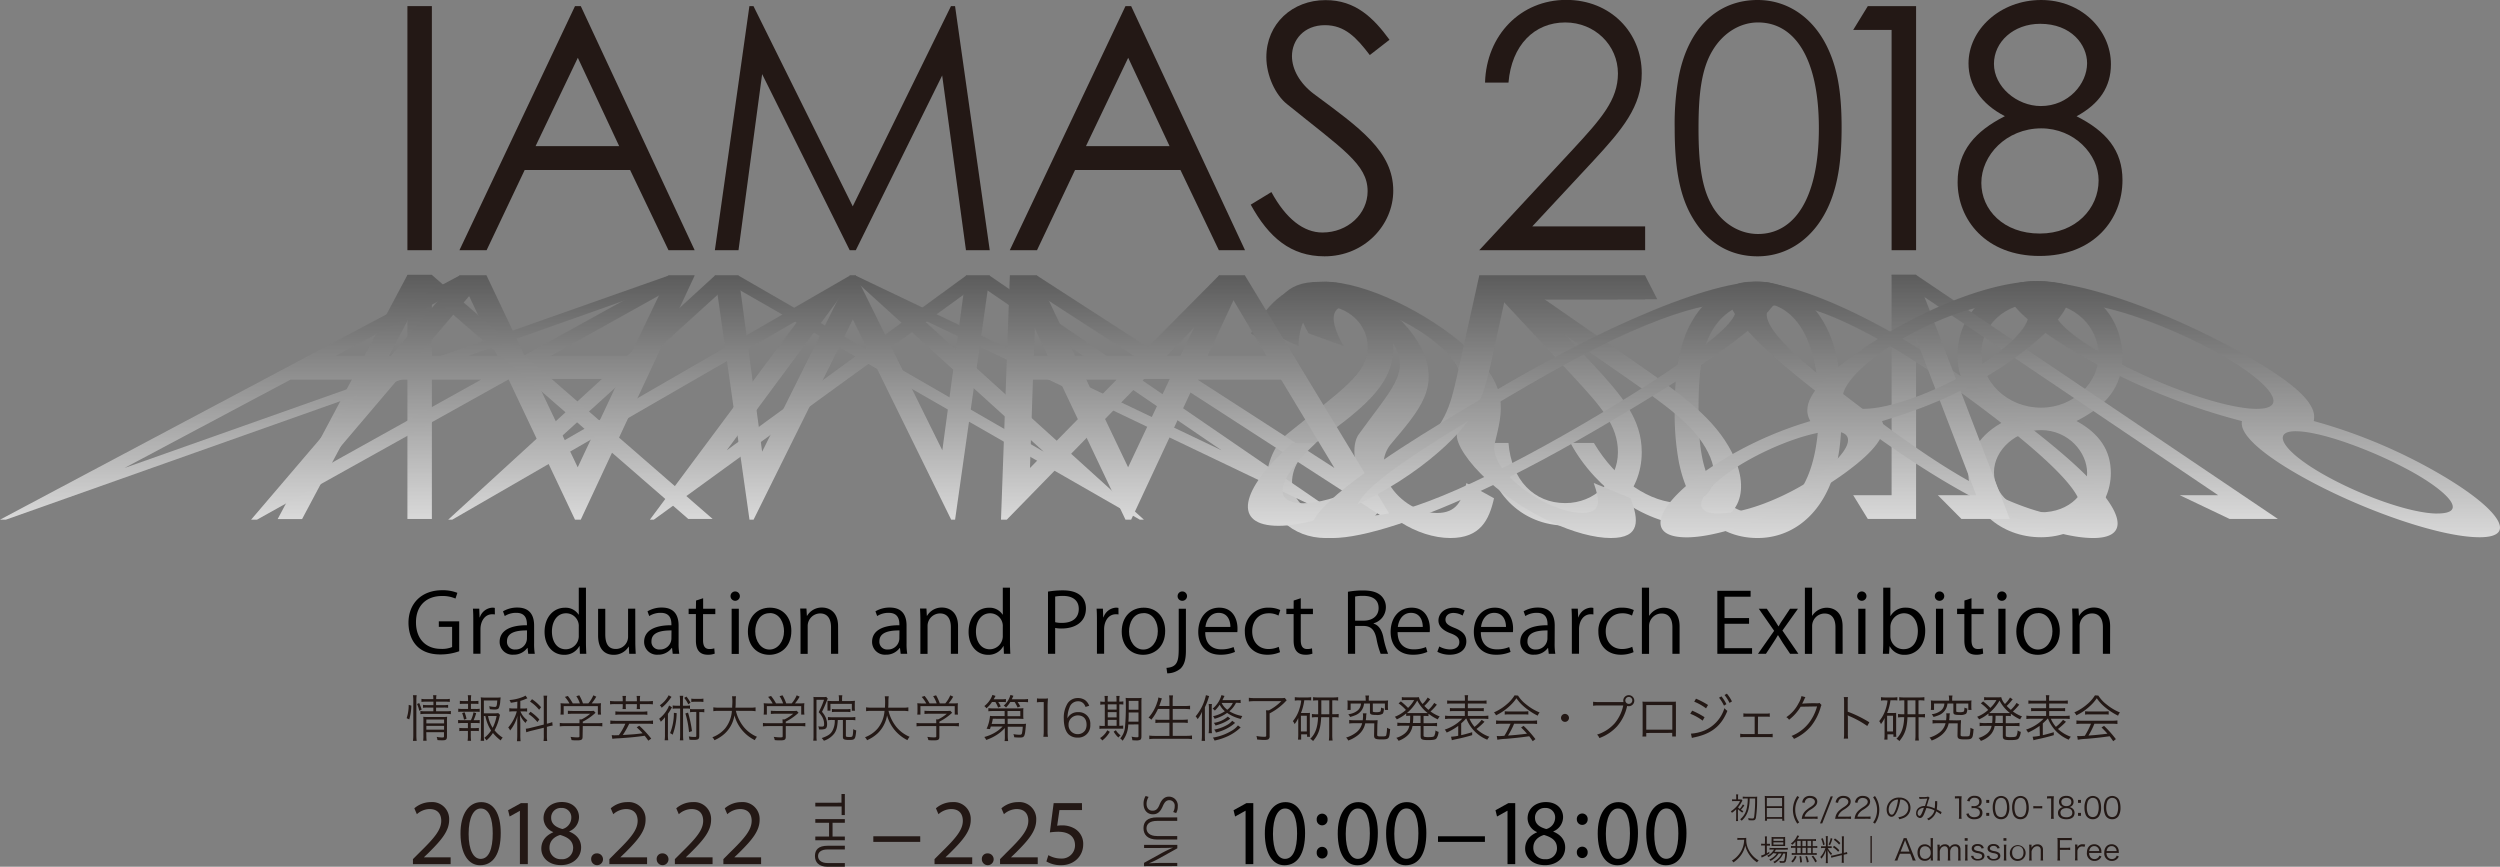 <svg xmlns="http://www.w3.org/2000/svg" xmlns:xlink="http://www.w3.org/1999/xlink" viewBox="0 0 846.31 293.42"><rect x="0" y="0" width="846.31" height="293.42" fill="#808080" stroke="none"/><defs><style>.cls-1{isolation:isolate;}.cls-2{fill:#231815;}.cls-3{opacity:0.7;}.cls-4{fill:url(#名称未設定グラデーション_2);}.cls-5{fill:url(#名称未設定グラデーション_2-2);}.cls-6{fill:url(#名称未設定グラデーション_2-3);}.cls-7{fill:url(#名称未設定グラデーション_2-4);}.cls-8{fill:url(#名称未設定グラデーション_2-5);}.cls-9{fill:url(#名称未設定グラデーション_2-6);}.cls-10{fill:url(#名称未設定グラデーション_2-7);}.cls-11{fill:url(#名称未設定グラデーション_2-8);}.cls-12{fill:url(#名称未設定グラデーション_2-9);}.cls-13,.cls-14,.cls-15,.cls-16,.cls-17,.cls-18,.cls-19,.cls-20,.cls-21,.cls-22,.cls-23,.cls-24,.cls-25,.cls-26,.cls-27,.cls-28,.cls-29,.cls-30{mix-blend-mode:multiply;}.cls-13{fill:url(#名称未設定グラデーション_2-10);}.cls-14{fill:url(#名称未設定グラデーション_2-11);}.cls-15{fill:url(#名称未設定グラデーション_2-12);}.cls-16{fill:url(#名称未設定グラデーション_2-13);}.cls-17{fill:url(#名称未設定グラデーション_2-14);}.cls-18{fill:url(#名称未設定グラデーション_2-15);}.cls-19{fill:url(#名称未設定グラデーション_2-16);}.cls-20{fill:url(#名称未設定グラデーション_2-17);}.cls-21{fill:url(#名称未設定グラデーション_2-18);}.cls-22{fill:url(#名称未設定グラデーション_2-19);}.cls-23{fill:url(#名称未設定グラデーション_2-20);}.cls-24{fill:url(#名称未設定グラデーション_2-21);}.cls-25{fill:url(#名称未設定グラデーション_2-22);}.cls-26{fill:url(#名称未設定グラデーション_2-23);}.cls-27{fill:url(#名称未設定グラデーション_2-24);}.cls-28{fill:url(#名称未設定グラデーション_2-25);}.cls-29{fill:url(#名称未設定グラデーション_2-26);}.cls-30{fill:url(#名称未設定グラデーション_2-27);}</style><linearGradient id="名称未設定グラデーション_2" x1="142.06" y1="175.68" x2="142.06" y2="93.06" gradientUnits="userSpaceOnUse"><stop offset="0" stop-color="#fff"/><stop offset="1" stop-color="#4d4d4d"/></linearGradient><linearGradient id="名称未設定グラデーション_2-2" x1="195.34" y1="175.92" x2="195.34" y2="93.3" xlink:href="#名称未設定グラデーション_2"/><linearGradient id="名称未設定グラデーション_2-3" x1="288.53" y1="175.92" x2="288.53" y2="93.3" xlink:href="#名称未設定グラデーション_2"/><linearGradient id="名称未設定グラデーション_2-4" x1="381.66" y1="175.92" x2="381.66" y2="93.3" xlink:href="#名称未設定グラデーション_2"/><linearGradient id="名称未設定グラデーション_2-5" x1="447.54" y1="182.13" x2="447.54" y2="95.37" xlink:href="#名称未設定グラデーション_2"/><linearGradient id="名称未設定グラデーション_2-6" x1="528.84" y1="177.99" x2="528.84" y2="93.3" xlink:href="#名称未設定グラデーション_2"/><linearGradient id="名称未設定グラデーション_2-7" x1="595.19" y1="182.13" x2="595.19" y2="95.37" xlink:href="#名称未設定グラデーション_2"/><linearGradient id="名称未設定グラデーション_2-8" x1="637.99" y1="175.68" x2="637.99" y2="93.06" xlink:href="#名称未設定グラデーション_2"/><linearGradient id="名称未設定グラデーション_2-9" x1="690.58" y1="181.9" x2="690.58" y2="95.25" xlink:href="#名称未設定グラデーション_2"/><linearGradient id="名称未設定グラデーション_2-10" x1="-3716.48" y1="175.71" x2="-3716.48" y2="93.09" gradientTransform="matrix(1, 0, -0.53, 1, 3908.04, 0)" xlink:href="#名称未設定グラデーション_2"/><linearGradient id="名称未設定グラデーション_2-11" x1="-9434.56" y1="175.92" x2="-9434.56" y2="93.3" gradientTransform="matrix(1, 0, -1.33, 1, 9753.71, 0)" xlink:href="#名称未設定グラデーション_2"/><linearGradient id="名称未設定グラデーション_2-12" x1="-8672.65" y1="175.92" x2="-8672.65" y2="93.3" gradientTransform="matrix(1, 0, -1.23, 1, 9076.43, 0)" xlink:href="#名称未設定グラデーション_2"/><linearGradient id="名称未設定グラデーション_2-13" x1="-3315.8" y1="175.92" x2="-3315.8" y2="93.3" gradientTransform="matrix(1, 0, -0.51, 1, 3744.99, 0)" xlink:href="#名称未設定グラデーション_2"/><linearGradient id="名称未設定グラデーション_2-14" x1="4142.98" y1="182.13" x2="4142.98" y2="95.37" gradientTransform="matrix(1, 0, 0.51, 1, -3746, 0)" xlink:href="#名称未設定グラデーション_2"/><linearGradient id="名称未設定グラデーション_2-15" x1="4226.56" y1="177.99" x2="4226.56" y2="93.3" gradientTransform="matrix(1, 0, 0.51, 1, -3745.26, 0)" xlink:href="#名称未設定グラデーション_2"/><linearGradient id="名称未設定グラデーション_2-16" x1="10223.43" y1="182.13" x2="10223.43" y2="95.37" gradientTransform="matrix(1, 0, 1.33, 1, -9756.34, 0)" xlink:href="#名称未設定グラデーション_2"/><linearGradient id="名称未設定グラデーション_2-17" x1="3423.64" y1="175.68" x2="3423.64" y2="93.06" gradientTransform="matrix(1, 0, 0.38, 1, -2821.38, 0)" xlink:href="#名称未設定グラデーション_2"/><linearGradient id="名称未設定グラデーション_2-18" x1="13257.84" y1="181.9" x2="13257.84" y2="95.25" gradientTransform="matrix(1, 0, 1.73, 1, -12733.87, 0)" xlink:href="#名称未設定グラデーション_2"/><linearGradient id="名称未設定グラデーション_2-19" x1="8490.16" y1="175.68" x2="8490.16" y2="93.06" gradientTransform="matrix(1, 0, 1.15, 1, -8455.15, 0)" xlink:href="#名称未設定グラデーション_2"/><linearGradient id="名称未設定グラデーション_2-20" x1="-16900.26" y1="175.92" x2="-16900.26" y2="93.3" gradientTransform="matrix(1, 0, -2.36, 1, 17315.39, 0)" xlink:href="#名称未設定グラデーション_2"/><linearGradient id="名称未設定グラデーション_2-21" x1="11901.5" y1="175.92" x2="11901.5" y2="93.3" gradientTransform="matrix(1, 0, 1.6, 1, -11762.37, 0)" xlink:href="#名称未設定グラデーション_2"/><linearGradient id="名称未設定グラデーション_2-22" x1="8163.46" y1="175.92" x2="8163.46" y2="93.3" gradientTransform="matrix(1, 0, 1.07, 1, -7881.85, 0)" xlink:href="#名称未設定グラデーション_2"/><linearGradient id="名称未設定グラデーション_2-23" x1="8506.95" y1="182.13" x2="8506.95" y2="95.37" gradientTransform="matrix(1, 0, 1.11, 1, -8165.15, 0)" xlink:href="#名称未設定グラデーション_2"/><linearGradient id="名称未設定グラデーション_2-24" x1="-7819.6" y1="177.99" x2="-7819.6" y2="93.3" gradientTransform="matrix(1, 0, -1.15, 1, 8455.76, 0)" xlink:href="#名称未設定グラデーション_2"/><linearGradient id="名称未設定グラデーション_2-25" x1="-11481.36" y1="182.13" x2="-11481.36" y2="95.37" gradientTransform="matrix(1, 0, -1.66, 1, 12235.67, 0)" xlink:href="#名称未設定グラデーション_2"/><linearGradient id="名称未設定グラデーション_2-26" x1="11396.76" y1="175.68" x2="11396.76" y2="93.06" gradientTransform="matrix(1, 0, 1.48, 1, -10896.74, 0)" xlink:href="#名称未設定グラデーション_2"/><linearGradient id="名称未設定グラデーション_2-27" x1="-9298.07" y1="181.9" x2="-9298.07" y2="95.25" gradientTransform="matrix(1, 0, -1.38, 1, 10119.02, 0)" xlink:href="#名称未設定グラデーション_2"/></defs><title>title2アセット 2</title><g class="cls-1"><g id="レイヤー_2" data-name="レイヤー 2"><g id="top"><path d="M155.45,220.46a18.87,18.87,0,0,1-6.35,1.09c-8.74,0-10.82-6.24-10.82-10.75,0-6.49,4.42-11,11.41-11a13.5,13.5,0,0,1,5.14.89l-.64,1.94a10.84,10.84,0,0,0-4.56-.87c-5.27,0-8.81,3.25-8.81,8.9s3.37,9,8.46,9a8.73,8.73,0,0,0,3.77-.62V212.2h-4.5v-1.87h6.9Z"/><path d="M167.53,208a7.16,7.16,0,0,0-.88-.06c-2.63,0-4,2.5-4,5.07v8.29h-2.43v-10.7c0-1.62,0-3.1-.12-4.56h2.14l.11,2.94h.09a4.75,4.75,0,0,1,4.33-3.28,6.06,6.06,0,0,1,.73.09Z"/><path d="M180.81,217.69a20.9,20.9,0,0,0,.23,3.64h-2.22l-.23-2h-.09a5.63,5.63,0,0,1-4.71,2.3,4.33,4.33,0,0,1-4.65-4.34c0-3.67,3.33-5.66,9.24-5.63,0-1.29,0-4.2-3.62-4.2a7.09,7.09,0,0,0-3.89,1.09l-.59-1.6a9.4,9.4,0,0,1,4.86-1.28c4.5,0,5.67,3,5.67,6.07Zm-2.4-4.28c-3,0-6.78.42-6.78,3.64a2.58,2.58,0,0,0,2.75,2.82,3.82,3.82,0,0,0,4-3.58Z"/><path d="M198.36,217.55c0,1.23.06,2.74.12,3.78h-2.17l-.11-2.6h-.09a5.68,5.68,0,0,1-5.21,2.94c-3.68,0-6.55-3.06-6.55-7.76,0-5.15,3.16-8.18,6.87-8.18a5.21,5.21,0,0,1,4.66,2.36h.05v-9.16h2.43Zm-2.43-5.38a4.3,4.3,0,0,0-4.3-4.56c-3,0-4.79,2.69-4.79,6.19,0,3.22,1.58,6,4.71,6a4.46,4.46,0,0,0,4.38-4.65Z"/><path d="M215.07,217.27c0,1.57.08,2.88.14,4.06H213l-.12-2.41h-.09a5.81,5.81,0,0,1-5.09,2.75c-2.4,0-5.23-1.32-5.23-6.58v-9h2.43v8.6c0,3,.9,5,3.56,5a4.14,4.14,0,0,0,4.16-4.15v-9.49h2.43Z"/><path d="M229.72,217.69a20.9,20.9,0,0,0,.23,3.64h-2.22l-.23-2h-.09a5.63,5.63,0,0,1-4.71,2.3,4.33,4.33,0,0,1-4.65-4.34c0-3.67,3.33-5.66,9.24-5.63,0-1.29,0-4.2-3.62-4.2a7.09,7.09,0,0,0-3.89,1.09l-.59-1.6a9.4,9.4,0,0,1,4.86-1.28c4.5,0,5.67,3,5.67,6.07Zm-2.4-4.28c-3,0-6.78.42-6.78,3.64a2.58,2.58,0,0,0,2.75,2.82,3.82,3.82,0,0,0,4-3.58Z"/><path d="M235.63,203.3l2.4-.79v3.56h4.12v1.82H238v8.82c0,1.93.61,3,2.16,3a4.94,4.94,0,0,0,1.64-.23l.15,1.79a6.27,6.27,0,0,1-2.37.37c-3.86,0-4-3.36-4-5v-8.76h-2.46v-1.82h2.46Z"/><path d="M248.88,203.38a1.58,1.58,0,1,1,0-3.16,1.58,1.58,0,1,1,0,3.16Zm1.23,18h-2.43V206.07h2.43Z"/><path d="M267.89,213.57c0,5.69-3.92,8.1-7.45,8.1-4.1,0-7.26-2.94-7.26-7.87,0-5.21,3.39-8.09,7.46-8.09C265,205.71,267.89,208.9,267.89,213.57Zm-7.34-6c-3.45,0-4.88,3.24-4.88,6.18,0,3.39,2,6.14,4.82,6.14s4.92-2.75,4.92-6.19C265.41,210.94,264,207.53,260.55,207.53Z"/><path d="M283.75,221.33h-2.43v-9c0-2.49-.93-4.67-3.71-4.67a4.25,4.25,0,0,0-4.19,4.34v9.35H271V210c0-1.57-.06-2.72-.12-4H273l.15,2.49h.06a5.73,5.73,0,0,1,5.12-2.82c2,0,5.38,1.14,5.38,6.32Z"/><path d="M306.89,217.69a20.9,20.9,0,0,0,.23,3.64H304.9l-.24-2h-.08a5.63,5.63,0,0,1-4.71,2.3,4.33,4.33,0,0,1-4.65-4.34c0-3.67,3.33-5.66,9.24-5.63,0-1.29,0-4.2-3.63-4.2a7.11,7.11,0,0,0-3.89,1.09l-.58-1.6a9.36,9.36,0,0,1,4.85-1.28c4.51,0,5.68,3,5.68,6.07Zm-2.4-4.28c-3,0-6.79.42-6.79,3.64a2.59,2.59,0,0,0,2.75,2.82,3.83,3.83,0,0,0,4-3.58Z"/><path d="M324.32,221.33h-2.43v-9c0-2.49-.93-4.67-3.71-4.67A4.24,4.24,0,0,0,314,212v9.35h-2.43V210c0-1.57-.06-2.72-.12-4h2.17l.14,2.49h.06a5.73,5.73,0,0,1,5.12-2.82c2,0,5.38,1.14,5.38,6.32Z"/><path d="M341.9,217.55c0,1.23.06,2.74.12,3.78h-2.17l-.11-2.6h-.09a5.68,5.68,0,0,1-5.21,2.94c-3.68,0-6.55-3.06-6.55-7.76,0-5.15,3.16-8.18,6.88-8.18a5.2,5.2,0,0,1,4.65,2.36h.05v-9.16h2.43Zm-2.43-5.38a4.3,4.3,0,0,0-4.3-4.56c-3,0-4.79,2.69-4.79,6.19,0,3.22,1.58,6,4.71,6a4.46,4.46,0,0,0,4.38-4.65Z"/><path d="M354.77,200.27a30,30,0,0,1,5.06-.42c7.2,0,7.78,4.43,7.78,6.11,0,5-4.18,6.8-8.13,6.8a10,10,0,0,1-2.28-.19v8.76h-2.43Zm2.43,10.36a9.19,9.19,0,0,0,2.34.23c3.51,0,5.65-1.68,5.65-4.73s-2.28-4.4-5.33-4.4a13.69,13.69,0,0,0-2.66.22Z"/><path d="M378.64,208a7,7,0,0,0-.87-.06c-2.64,0-4,2.5-4,5.07v8.29h-2.43v-10.7c0-1.62,0-3.1-.12-4.56h2.14l.11,2.94h.09a4.75,4.75,0,0,1,4.33-3.28,6.06,6.06,0,0,1,.73.09Z"/><path d="M394.44,213.57c0,5.69-3.92,8.1-7.46,8.1-4.1,0-7.25-2.94-7.25-7.87,0-5.21,3.39-8.09,7.45-8.09C391.54,205.71,394.44,208.9,394.44,213.57Zm-7.34-6c-3.46,0-4.89,3.24-4.89,6.18,0,3.39,2,6.14,4.83,6.14s4.91-2.75,4.91-6.19C392,210.94,390.58,207.53,387.1,207.53Z"/><path d="M401.46,220.13c0,2.94-.44,4.78-1.78,6.16a7,7,0,0,1-4.54,1.65l-.26-1.85c3.89-.25,4.15-2.58,4.15-7V206.07h2.43Zm-1.23-16.75a1.54,1.54,0,0,1-1.58-1.59,1.57,1.57,0,0,1,1.64-1.57,1.58,1.58,0,0,1-.06,3.16Z"/><path d="M418.07,220.69a12,12,0,0,1-5,.95c-4.65,0-7.43-3.14-7.43-7.7,0-4.79,2.81-8.23,7.11-8.23,4.92,0,6.17,4.31,6.17,7,0,.53,0,.92-.06,1.29H408c0,4.22,2.55,5.82,5.41,5.82a10.57,10.57,0,0,0,4.19-.78Zm-1.55-8.46c0-2.07-.87-4.76-4-4.76-2.93,0-4.21,2.66-4.45,4.76Z"/><path d="M433.32,220.77a10.56,10.56,0,0,1-4.33.87c-4.57,0-7.58-3.11-7.58-7.79a7.79,7.79,0,0,1,8.16-8.14,9,9,0,0,1,3.83.81l-.61,1.87a6.75,6.75,0,0,0-3.28-.78c-3.68,0-5.61,2.83-5.61,6.1,0,3.7,2.31,6,5.53,6a8.38,8.38,0,0,0,3.45-.75Z"/><path d="M437.94,203.3l2.4-.79v3.56h4.12v1.82h-4.12v8.82c0,1.93.61,3,2.16,3a4.94,4.94,0,0,0,1.64-.23l.15,1.79a6.27,6.27,0,0,1-2.37.37c-3.86,0-4-3.36-4-5v-8.76h-2.46v-1.82h2.46Z"/><path d="M465,211.11c1.72.53,2.75,2.13,3.27,4.45a29.88,29.88,0,0,0,1.64,5.77h-2.52a27.89,27.89,0,0,1-1.43-5.15c-.64-3-1.87-4.29-4.5-4.29h-2.72v9.44h-2.43v-21a27.42,27.42,0,0,1,5.06-.45c2.89,0,4.8.56,6.11,1.74a5.27,5.27,0,0,1,1.67,4A5.65,5.65,0,0,1,465,211Zm-3.4-1c3.1,0,5.09-1.68,5.09-4.25,0-3.17-2.48-4.15-5.2-4.15a12.82,12.82,0,0,0-2.75.23v8.17Z"/><path d="M483.19,220.69a12,12,0,0,1-5,.95c-4.65,0-7.43-3.14-7.43-7.7,0-4.79,2.81-8.23,7.11-8.23,4.91,0,6.17,4.31,6.17,7,0,.53,0,.92-.06,1.29H473.13c0,4.22,2.54,5.82,5.41,5.82a10.47,10.47,0,0,0,4.18-.78Zm-1.55-8.46c0-2.07-.88-4.76-4-4.76-2.92,0-4.21,2.66-4.44,4.76Z"/><path d="M495.13,208.39a6,6,0,0,0-3.11-.89c-1.75,0-2.69,1-2.69,2.27s.91,1.93,3,2.77c2.57,1,4.06,2.29,4.06,4.59,0,2.72-2.16,4.51-5.64,4.51a8.67,8.67,0,0,1-4.18-1l.67-1.79a7.77,7.77,0,0,0,3.6,1c2.13,0,3.18-1.1,3.18-2.47s-.84-2.21-3-3c-2.69-1-4.07-2.47-4.07-4.31,0-2.38,2-4.34,5.21-4.34a7.37,7.37,0,0,1,3.66.92Z"/><path d="M511.36,220.69a12,12,0,0,1-5,.95c-4.65,0-7.43-3.14-7.43-7.7,0-4.79,2.81-8.23,7.11-8.23,4.91,0,6.17,4.31,6.17,7,0,.53,0,.92-.06,1.29H501.3c0,4.22,2.54,5.82,5.41,5.82a10.47,10.47,0,0,0,4.18-.78Zm-1.55-8.46c0-2.07-.88-4.76-4-4.76-2.92,0-4.21,2.66-4.44,4.76Z"/><path d="M526.28,217.69a20.9,20.9,0,0,0,.23,3.64h-2.22l-.23-2H524a5.63,5.63,0,0,1-4.71,2.3,4.33,4.33,0,0,1-4.65-4.34c0-3.67,3.33-5.66,9.24-5.63,0-1.29,0-4.2-3.63-4.2a7.13,7.13,0,0,0-3.89,1.09l-.58-1.6a9.39,9.39,0,0,1,4.85-1.28c4.51,0,5.68,3,5.68,6.07Zm-2.4-4.28c-3,0-6.79.42-6.79,3.64a2.59,2.59,0,0,0,2.75,2.82,3.83,3.83,0,0,0,4-3.58Z"/><path d="M539.41,208a7,7,0,0,0-.87-.06c-2.64,0-4,2.5-4,5.07v8.29h-2.43v-10.7c0-1.62,0-3.1-.12-4.56h2.14l.12,2.94h.08a4.76,4.76,0,0,1,4.33-3.28,5.82,5.82,0,0,1,.73.09Z"/><path d="M553,220.77a10.56,10.56,0,0,1-4.33.87c-4.57,0-7.58-3.11-7.58-7.79a7.79,7.79,0,0,1,8.16-8.14,9,9,0,0,1,3.83.81l-.61,1.87a6.75,6.75,0,0,0-3.28-.78c-3.68,0-5.61,2.83-5.61,6.1,0,3.7,2.31,6,5.53,6a8.38,8.38,0,0,0,3.45-.75Z"/><path d="M568.58,221.33h-2.43v-9c0-2.49-.94-4.64-3.68-4.64a4.25,4.25,0,0,0-4.22,4.28v9.38h-2.43v-22.4h2.43v9.49h.06a5.9,5.9,0,0,1,4.94-2.71c2,0,5.33,1.14,5.33,6.32Z"/><path d="M593.12,221.33H581.36V200h11.26v2h-8.83v7.23h8.31v1.93h-8.31v8.26h9.33Z"/><path d="M608.65,206.07l-5.26,7.39,5.41,7.87H606l-2.4-3.56c-.58-.92-1.11-1.76-1.69-2.74h-.06c-.5.95-1.09,1.79-1.7,2.74l-2.34,3.56h-2.69l5.47-7.78-5.21-7.48h2.72l2.31,3.39c.59.87,1.09,1.65,1.61,2.55h.09c.5-.9,1-1.74,1.61-2.55l2.25-3.39Z"/><path d="M623.78,221.33h-2.43v-9c0-2.49-.94-4.64-3.69-4.64a4.24,4.24,0,0,0-4.21,4.28v9.38H611v-22.4h2.43v9.49h.06a5.9,5.9,0,0,1,4.94-2.71c2,0,5.33,1.14,5.33,6.32Z"/><path d="M630.27,203.38a1.58,1.58,0,1,1,0-3.16,1.58,1.58,0,1,1,0,3.16Zm1.23,18h-2.43V206.07h2.43Z"/><path d="M640,208.53a5.74,5.74,0,0,1,5.3-2.82c3.77,0,6.43,3.1,6.43,7.81,0,5.54-3.54,8.15-6.84,8.15a5.5,5.5,0,0,1-5.15-2.86h-.09l-.15,2.52h-2.1c.06-1,.12-2.55.12-3.78V198.93h2.42v9.6Zm-.06,6.84a4.4,4.4,0,0,0,4.48,4.39c3.1,0,4.82-2.55,4.82-6.16,0-3.19-1.63-6-4.73-6a4.72,4.72,0,0,0-4.57,4.73Z"/><path d="M656.57,203.38a1.54,1.54,0,0,1-1.58-1.59,1.56,1.56,0,0,1,1.61-1.57,1.58,1.58,0,1,1,0,3.16Zm1.23,18h-2.43V206.07h2.43Z"/><path d="M665,203.3l2.4-.79v3.56h4.13v1.82h-4.13v8.82c0,1.93.61,3,2.17,3a4.87,4.87,0,0,0,1.63-.23l.15,1.79a6.27,6.27,0,0,1-2.37.37c-3.86,0-4-3.36-4-5v-8.76h-2.46v-1.82H665Z"/><path d="M677.69,203.38a1.54,1.54,0,0,1-1.58-1.59,1.56,1.56,0,0,1,1.61-1.57,1.58,1.58,0,1,1,0,3.16Zm1.23,18h-2.43V206.07h2.43Z"/><path d="M697.29,213.57c0,5.69-3.92,8.1-7.46,8.1-4.1,0-7.26-2.94-7.26-7.87,0-5.21,3.4-8.09,7.46-8.09C694.39,205.71,697.29,208.9,697.29,213.57Zm-7.35-6c-3.45,0-4.88,3.24-4.88,6.18,0,3.39,2,6.14,4.83,6.14s4.91-2.75,4.91-6.19C694.8,210.94,693.43,207.53,689.94,207.53Z"/><path d="M714.31,221.33h-2.43v-9c0-2.49-.93-4.67-3.71-4.67A4.25,4.25,0,0,0,704,212v9.35h-2.42V210c0-1.57-.06-2.72-.12-4h2.16l.15,2.49h.06a5.73,5.73,0,0,1,5.12-2.82c2,0,5.38,1.14,5.38,6.32Z"/><path class="cls-2" d="M137.66,243.12a14,14,0,0,0,.69-4.51l.9.26a17.24,17.24,0,0,1-.71,4.67Zm2.13,7.68a13,13,0,0,0,.12-2V237.06a10.36,10.36,0,0,0-.12-1.71h1.27a11.17,11.17,0,0,0-.11,1.71v11.8a14.22,14.22,0,0,0,.11,1.94Zm2.14-10.17a10.25,10.25,0,0,0-.75-2.31l.74-.32a19.81,19.81,0,0,1,.82,2.24Zm2.29-3.09a10.36,10.36,0,0,0-1.55.08v-1.05a7.14,7.14,0,0,0,1.56.1h2.46a6,6,0,0,0-.1-1.32h1.16a6,6,0,0,0-.09,1.32h3a7.44,7.44,0,0,0,1.61-.1v1.05a11.06,11.06,0,0,0-1.59-.08h-3.06v1.16h2.56a8.79,8.79,0,0,0,1.52-.09v1a10.85,10.85,0,0,0-1.53-.08h-2.55v1.26H151a9.47,9.47,0,0,0,1.63-.11v1.09a12.09,12.09,0,0,0-1.63-.1h-7a10.18,10.18,0,0,0-1.68.1v-1.09a9.56,9.56,0,0,0,1.68.11h2.7v-1.26h-2a10.75,10.75,0,0,0-1.5.08v-1a8.94,8.94,0,0,0,1.52.09h2v-1.16Zm.11,11.39a12.73,12.73,0,0,0,.1,1.83h-1.18a13.31,13.31,0,0,0,.08-1.83v-4.8a11.55,11.55,0,0,0-.05-1.47,13.3,13.3,0,0,0,1.53.06h5.05a7.82,7.82,0,0,0,1.51-.08,16.16,16.16,0,0,0-.06,1.82v4.82c0,1.06-.31,1.33-1.55,1.33-.44,0-1,0-1.68-.08a3.64,3.64,0,0,0-.26-1.08,10.72,10.72,0,0,0,1.84.21c.55,0,.64-.07.64-.46v-1.33h-6Zm6-4.05v-1.29h-6v1.29Zm0,2.13v-1.28h-6V247Z"/><path class="cls-2" d="M161.08,240a6.41,6.41,0,0,0,1.3-.08V241a9.09,9.09,0,0,0-1.3-.06h-4.63a9.75,9.75,0,0,0-1.32.06v-1.1a6.8,6.8,0,0,0,1.32.08h2v-1.73h-1.54a8.56,8.56,0,0,0-1.24.07v-1.07a7.78,7.78,0,0,0,1.24.07h1.54v-.51a9.26,9.26,0,0,0-.1-1.47h1.17a11.57,11.57,0,0,0-.1,1.47v.51h1.32a7.67,7.67,0,0,0,1.22-.07v1.07a8.54,8.54,0,0,0-1.22-.07h-1.32V240Zm0,3.81a6.76,6.76,0,0,0,1.3-.08v1.1a9,9,0,0,0-1.3-.07h-1.71v1.72h1.52a7.77,7.77,0,0,0,1.21-.07v1.09a8.49,8.49,0,0,0-1.21-.07h-1.52v1.74a14.35,14.35,0,0,0,.1,1.61h-1.18a10.89,10.89,0,0,0,.11-1.61v-1.74h-1.68a8.6,8.6,0,0,0-1.23.07v-1.09a7.89,7.89,0,0,0,1.23.07h1.68v-1.72h-2a9.81,9.81,0,0,0-1.32.07v-1.1a7.49,7.49,0,0,0,1.32.08h3a10.21,10.21,0,0,0,.89-2.67l.91.27a14.77,14.77,0,0,1-.88,2.4Zm-4-.19a12.58,12.58,0,0,0-.63-2.22l.82-.27a13.21,13.21,0,0,1,.66,2.19Zm6.71-1.24v6.7a11.75,11.75,0,0,0,.11,1.7h-1.2a11.63,11.63,0,0,0,.12-1.7V237.66c0-.6,0-1.12-.08-1.6a9.65,9.65,0,0,0,1.54.09h3.8a8.66,8.66,0,0,0,1.38-.07c0,.29,0,.29-.11,1.2a6.89,6.89,0,0,1-.5,2.42c-.24.37-.59.49-1.43.49a11.21,11.21,0,0,1-1.61-.12,5.59,5.59,0,0,0-.21-1,10.12,10.12,0,0,0,1.89.24c.62,0,.71-.22.85-2.18H163.8v4.34h3.57a7.42,7.42,0,0,0,1.31-.07l.6.63a4,4,0,0,0-.2.7,17.63,17.63,0,0,1-1.66,4.5,11,11,0,0,0,2.76,2.47,3.42,3.42,0,0,0-.67.95,14,14,0,0,1-2.64-2.52,11.89,11.89,0,0,1-2.17,2.5,4.47,4.47,0,0,0-.74-.85,10.39,10.39,0,0,0,2.29-2.48,13.59,13.59,0,0,1-1.94-4.9Zm1.43,0a11,11,0,0,0,1.56,4,14.93,14.93,0,0,0,1.33-4Z"/><path class="cls-2" d="M175.14,237.51c-.86.18-1.25.25-2.21.4a3.87,3.87,0,0,0-.47-.93,15.24,15.24,0,0,0,4.68-1.11,4.65,4.65,0,0,0,.76-.4l.64.9a13.85,13.85,0,0,1-2.4.9v2.58h1.15a5.92,5.92,0,0,0,1.15-.08v1.14a5.63,5.63,0,0,0-1.16-.09h-1.11a7.12,7.12,0,0,0,2.36,3,3.87,3.87,0,0,0-.61.92,7.83,7.83,0,0,1-1.86-2.68c0,.24,0,1.1.08,2.61v4.25a15.75,15.75,0,0,0,.1,2H175a18.62,18.62,0,0,0,.1-2V245c0-.65,0-1.62.08-2.72a12.67,12.67,0,0,1-2.5,5,3.29,3.29,0,0,0-.64-1,14.18,14.18,0,0,0,2.91-5.47h-1.07a8.88,8.88,0,0,0-1.46.1v-1.17a8.65,8.65,0,0,0,1.48.1h1.2Zm4.55,9.92c-.61.16-1.15.33-1.54.46l-.15-1.21a7.47,7.47,0,0,0,1.56-.27l4.52-1.12v-8a12.35,12.35,0,0,0-.09-1.79h1.25a12.17,12.17,0,0,0-.1,1.77V245l.26-.07a9.15,9.15,0,0,0,1.55-.48l.13,1.19a10.42,10.42,0,0,0-1.56.31l-.38.1V249a12.47,12.47,0,0,0,.1,1.85H184a10.75,10.75,0,0,0,.09-1.87v-2.62Zm-.11-6.49a15.82,15.82,0,0,1,3,2.63l-.65.87a13,13,0,0,0-3-2.72Zm.52-4.25a15.29,15.29,0,0,1,3.06,2.72l-.65.88a12.82,12.82,0,0,0-3.08-2.78Z"/><path class="cls-2" d="M197.22,249.37c0,1-.32,1.26-1.85,1.26-.46,0-1.31,0-1.89-.1a5,5,0,0,0-.34-1.09,16.24,16.24,0,0,0,2.15.18c.76,0,.87-.05.87-.4V245.8h-4.93a12,12,0,0,0-1.73.1v-1.17a11.73,11.73,0,0,0,1.71.1h4.95v-.29a8.58,8.58,0,0,0,0-1h.7a13.69,13.69,0,0,0,2.94-1.92h-6a14.47,14.47,0,0,0-1.56.08v-1.1a14.64,14.64,0,0,0,1.59.08h5.94a7.23,7.23,0,0,0,1.22-.06l.62.68c-.21.17-.21.17-.57.49a18.64,18.64,0,0,1-3.75,2.51v.53h4.88a11.48,11.48,0,0,0,1.73-.1v1.17a11.81,11.81,0,0,0-1.74-.1h-4.87Zm-4.44-11.24a12,12,0,0,0-1.55-2.21l1-.32a16.18,16.18,0,0,1,1.67,2.52h2.41a10.32,10.32,0,0,0-1.21-2.45l1-.29a14.24,14.24,0,0,1,1.25,2.74h1.81a10.12,10.12,0,0,0,1.7-2.74l1,.46a16.29,16.29,0,0,1-1.57,2.28h1.28a18.34,18.34,0,0,0,1.89-.07,11.09,11.09,0,0,0-.07,1.41v1.26a9.53,9.53,0,0,0,.09,1.19h-1.09v-2.86H190.82v2.86h-1.09a9.14,9.14,0,0,0,.08-1.19v-1.26a11.34,11.34,0,0,0-.06-1.41,14,14,0,0,0,1.87.08Z"/><path class="cls-2" d="M210.81,236.81a6.66,6.66,0,0,0-.1-1.21h1.22a6.74,6.74,0,0,0-.1,1.21v.58h3.77v-.58a8,8,0,0,0-.1-1.21h1.21a7.73,7.73,0,0,0-.09,1.21v.58h2.56a12.06,12.06,0,0,0,1.84-.11v1.16a13,13,0,0,0-1.84-.08h-2.56v.56a7.64,7.64,0,0,0,.06,1.12h-1.15a7.92,7.92,0,0,0,.07-1.14v-.54h-3.77v.54a9.23,9.23,0,0,0,.06,1.14h-1.15a8,8,0,0,0,.07-1.12v-.56h-2.47a12.88,12.88,0,0,0-1.82.08v-1.16a12.14,12.14,0,0,0,1.82.11h2.47Zm-2.5,8.19a13.53,13.53,0,0,0-1.7.1v-1.19a11,11,0,0,0,1.7.11h11.05a10.86,10.86,0,0,0,1.7-.11v1.19a12.94,12.94,0,0,0-1.7-.1H213a28.35,28.35,0,0,1-2.17,3.81c3.25-.17,4.77-.31,6.71-.58a23.73,23.73,0,0,0-2-2l.86-.56a34.85,34.85,0,0,1,4.06,4.37l-1,.7a16.89,16.89,0,0,0-1.23-1.67c-2.35.36-5.59.68-8.88.87a20.14,20.14,0,0,0-2.06.17l-.21-1.24c.34,0,.69.05,1,.05l1.42-.05A21.22,21.22,0,0,0,211.7,245Zm10.84-3a11,11,0,0,0-1.65-.1H210a10.94,10.94,0,0,0-1.68.1V240.8a10.4,10.4,0,0,0,1.68.11h7.48a9.73,9.73,0,0,0,1.65-.11Z"/><path class="cls-2" d="M225.11,244.78c0-.68,0-1.19,0-2a9,9,0,0,1-1.42,1.55,3.34,3.34,0,0,0-.57-1,10.85,10.85,0,0,0,2.65-3,7.34,7.34,0,0,0,.72-1.51l1,.63c-.16.27-.36.57-.54.91s-.59.94-.84,1.28v6.95a12.49,12.49,0,0,0,.1,2H225a12.86,12.86,0,0,0,.1-2Zm2.22-8.86c-.21.26-.21.26-.71.94A15.17,15.17,0,0,1,224,239.6a2.47,2.47,0,0,0-.64-.84,9.35,9.35,0,0,0,3-3.4Zm1.74,5.49a22.28,22.28,0,0,1-1.35,7.31,4.5,4.5,0,0,0-.88-.54,17.79,17.79,0,0,0,1.28-6.87Zm3.09-2.51a7.63,7.63,0,0,0,1.42-.09v1.13a6.54,6.54,0,0,0-1.28-.09h-1.07v8.87a14.89,14.89,0,0,0,.1,1.91h-1.19a15.54,15.54,0,0,0,.1-1.91v-8.87H229a6.48,6.48,0,0,0-1.28.09v-1.13a7.55,7.55,0,0,0,1.43.09h1.05v-1.75a11.06,11.06,0,0,0-.1-1.6h1.19a10.6,10.6,0,0,0-.1,1.6v1.75Zm.22-3.09a12.64,12.64,0,0,1,1.38,2.07l-.77.53a9.65,9.65,0,0,0-1.37-2.16Zm.54,5.43a38,38,0,0,1,1.33,6.26l-1,.36a30.73,30.73,0,0,0-1.23-6.34Zm1.93-.22a6,6,0,0,0-1.25.09V240a5.85,5.85,0,0,0,1.25.09h2.23a6.89,6.89,0,0,0,1.34-.09v1.14a7,7,0,0,0-1.34-.09h-.36v8.08c0,.63-.15,1-.46,1.15a3.79,3.79,0,0,1-1.38.19c-.41,0-1.12,0-1.5-.07a4.3,4.3,0,0,0-.21-1.1,10.24,10.24,0,0,0,2,.18c.43,0,.54-.06.54-.37V241Zm3.27-3.38a8.54,8.54,0,0,0-1.23-.08h-1.65a8.92,8.92,0,0,0-1.22.08V236.5a8.11,8.11,0,0,0,1.24.09h1.63a8,8,0,0,0,1.23-.09Z"/><path class="cls-2" d="M249.11,240.63a13.79,13.79,0,0,0,2.68,5.48,11.73,11.73,0,0,0,4.46,3.31,4.73,4.73,0,0,0-.72,1.14,13.17,13.17,0,0,1-6.91-8.4,10.72,10.72,0,0,1-3.21,6.11,12.83,12.83,0,0,1-3.55,2.31,3.31,3.31,0,0,0-.71-1,10.42,10.42,0,0,0,4.33-3,10.65,10.65,0,0,0,2.28-5.94h-4.47a10.14,10.14,0,0,0-1.81.12v-1.32a10.15,10.15,0,0,0,1.84.12h4.54c0-.82.07-1.35.07-2a12.46,12.46,0,0,0-.12-1.85h1.35a10.6,10.6,0,0,0-.11,1.76c0,.87,0,1.36-.09,2.1h5a10.19,10.19,0,0,0,1.82-.12v1.32a10.73,10.73,0,0,0-1.8-.12Z"/><path class="cls-2" d="M266,249.37c0,1-.31,1.26-1.84,1.26-.46,0-1.31,0-1.89-.1a4.51,4.51,0,0,0-.35-1.09,16.37,16.37,0,0,0,2.16.18c.76,0,.87-.05.87-.4V245.8H260a11.85,11.85,0,0,0-1.73.1v-1.17a11.64,11.64,0,0,0,1.71.1h4.95v-.29a8.58,8.58,0,0,0-.05-1h.69a13.52,13.52,0,0,0,2.95-1.92h-6a14.81,14.81,0,0,0-1.57.08v-1.1a15,15,0,0,0,1.6.08h5.94a7.23,7.23,0,0,0,1.22-.06l.62.68c-.21.17-.21.17-.57.49A18.73,18.73,0,0,1,266,244.3v.53h4.89a11.48,11.48,0,0,0,1.73-.1v1.17a11.87,11.87,0,0,0-1.75-.1H266Zm-4.44-11.24a11.41,11.41,0,0,0-1.54-2.21l1-.32a15.56,15.56,0,0,1,1.68,2.52h2.4a9.91,9.91,0,0,0-1.2-2.45l1-.29a14.24,14.24,0,0,1,1.25,2.74H268a10.38,10.38,0,0,0,1.7-2.74l1,.46a15.4,15.4,0,0,1-1.58,2.28h1.29a18.34,18.34,0,0,0,1.89-.07,11.09,11.09,0,0,0-.07,1.41v1.26a11.89,11.89,0,0,0,.08,1.19h-1.08v-2.86H259.6v2.86h-1.09a9.14,9.14,0,0,0,.08-1.19v-1.26a11.34,11.34,0,0,0-.06-1.41,14,14,0,0,0,1.87.08Z"/><path class="cls-2" d="M275.41,237.22c0-.46,0-.87-.05-1.3a7.44,7.44,0,0,0,1.1.06h2.25a4.74,4.74,0,0,0,1-.07l.51.61c-.05.1-.15.31-.25.54a37.94,37.94,0,0,1-1.71,3.91,7.4,7.4,0,0,1,1.37,2.2,6,6,0,0,1,.36,2c0,1-.28,1.47-.87,1.64a5.07,5.07,0,0,1-1.29.14l-.57,0a3.9,3.9,0,0,0-.25-1.08,5.25,5.25,0,0,0,1.07.11c.76,0,.9-.15.9-.9a4.81,4.81,0,0,0-.59-2.31,8.39,8.39,0,0,0-1.25-1.68,26.55,26.55,0,0,0,1.81-4.18h-2.55v12.25a11.92,11.92,0,0,0,.08,1.58h-1.18a10.23,10.23,0,0,0,.1-1.58Zm6.36,6.51a7.26,7.26,0,0,0-1.49.1v-1.12a9.2,9.2,0,0,0,1.51.1H288a9.45,9.45,0,0,0,1.56-.1v1.12a10,10,0,0,0-1.56-.1h-1.65v5.33c0,.36.2.43,1.2.43,1.15,0,1.15,0,1.3-2.67a2.62,2.62,0,0,0,1,.43c-.25,3-.43,3.24-2.3,3.24a6,6,0,0,1-1.53-.12c-.51-.13-.68-.35-.68-.93v-5.71h-1.73c-.13,2.39-.42,3.48-1.2,4.6a7.25,7.25,0,0,1-3.5,2.43,5,5,0,0,0-.74-.9c2.09-.73,3-1.32,3.63-2.48a6.94,6.94,0,0,0,.79-3.65Zm2.24-7.09a6.85,6.85,0,0,0-.1-1.28h1.25a6.59,6.59,0,0,0-.1,1.3v.66h2.78a14.08,14.08,0,0,0,1.58-.09,10,10,0,0,0-.05,1.09v1.12a7.94,7.94,0,0,0,.07,1.16h-1.07v-2.33h-7.25v2.3h-1a8.33,8.33,0,0,0,0-1.16V238.3a7.32,7.32,0,0,0,0-1.07,13.47,13.47,0,0,0,1.74.09H284ZM281.63,240a7.19,7.19,0,0,0,1.25.07h3.8a6.9,6.9,0,0,0,1.21-.07v1.06a9.38,9.38,0,0,0-1.21-.07h-3.82a9.18,9.18,0,0,0-1.23.07Z"/><path class="cls-2" d="M300.78,240.63a13.79,13.79,0,0,0,2.68,5.48,11.65,11.65,0,0,0,4.46,3.31,5.08,5.08,0,0,0-.73,1.14,13.19,13.19,0,0,1-6.9-8.4,10.78,10.78,0,0,1-3.21,6.11,12.89,12.89,0,0,1-3.56,2.31,3.46,3.46,0,0,0-.7-1,10.45,10.45,0,0,0,4.32-3,10.58,10.58,0,0,0,2.29-5.94H295a10,10,0,0,0-1.81.12v-1.32a10.07,10.07,0,0,0,1.84.12h4.54c.05-.82.06-1.35.06-2a14.29,14.29,0,0,0-.11-1.85h1.35a10.45,10.45,0,0,0-.12,1.76c0,.87,0,1.36-.08,2.1h5a10.32,10.32,0,0,0,1.83-.12v1.32a10.94,10.94,0,0,0-1.81-.12Z"/><path class="cls-2" d="M318,249.37c0,1-.31,1.26-1.84,1.26-.46,0-1.32,0-1.89-.1a5.6,5.6,0,0,0-.35-1.09,16.24,16.24,0,0,0,2.15.18c.76,0,.88-.05.88-.4V245.8H312a12,12,0,0,0-1.73.1v-1.17a11.79,11.79,0,0,0,1.72.1h4.95v-.29c0-.34,0-.64-.05-1h.69a13.69,13.69,0,0,0,2.94-1.92h-6a14.47,14.47,0,0,0-1.56.08v-1.1a14.84,14.84,0,0,0,1.6.08h5.93a7.23,7.23,0,0,0,1.22-.06l.63.68c-.22.17-.22.17-.58.49A18.36,18.36,0,0,1,318,244.3v.53h4.88a11.4,11.4,0,0,0,1.73-.1v1.17a11.81,11.81,0,0,0-1.74-.1H318Zm-4.44-11.24a11.5,11.5,0,0,0-1.55-2.21l1-.32a16.25,16.25,0,0,1,1.68,2.52h2.4a10.28,10.28,0,0,0-1.2-2.45l1-.29a14.88,14.88,0,0,1,1.25,2.74H320a10.34,10.34,0,0,0,1.69-2.74l1,.46a16.21,16.21,0,0,1-1.58,2.28h1.28a18.09,18.09,0,0,0,1.89-.07,11.34,11.34,0,0,0-.06,1.41v1.26a9.51,9.51,0,0,0,.08,1.19H323.2v-2.86H311.59v2.86h-1.08a11.32,11.32,0,0,0,.08-1.19v-1.26a11.09,11.09,0,0,0-.07-1.41,14.09,14.09,0,0,0,1.88.08Z"/><path class="cls-2" d="M335.81,237.64a10.66,10.66,0,0,1-1.87,2.14,3.27,3.27,0,0,0-.73-.75,8.16,8.16,0,0,0,2.75-3.79l1.05.34a12.76,12.76,0,0,1-.64,1.14h2.53a9.2,9.2,0,0,0,1.63-.1v1.09a12.28,12.28,0,0,0-1.49-.07h-1.12a10.92,10.92,0,0,1,.87,1.51l-.91.38a10.08,10.08,0,0,0-.93-1.89Zm4.34,8.82a13.11,13.11,0,0,1-2.94,2.45,15.81,15.81,0,0,1-3.36,1.58,3.79,3.79,0,0,0-.64-1,14.1,14.1,0,0,0,3.21-1.27,12,12,0,0,0,3-2.28h-4c-.1.32-.15.46-.29.87l-1.14-.1a13,13,0,0,0,1.15-4.37,10.09,10.09,0,0,0,1.55.07h3.4V240.7h-3.92a10.92,10.92,0,0,0-1.59.09v-1.07a9.88,9.88,0,0,0,1.59.08h8.77a11.43,11.43,0,0,0,1.53-.07,6.13,6.13,0,0,0-.07,1.07v1.4a7.46,7.46,0,0,0,.07,1.17c-.43,0-.86-.05-1.53-.05h-3.83v1.75H346a9.06,9.06,0,0,0,1.35-.07,4.38,4.38,0,0,0-.08.68c-.33,3.76-.44,4-2.12,4a17.42,17.42,0,0,1-1.81-.1,4.51,4.51,0,0,0-.28-1.07,11,11,0,0,0,2.07.22c.56,0,.72-.1.84-.53a16.67,16.67,0,0,0,.26-2.19h-5.08l0,3a11.8,11.8,0,0,0,.14,1.87h-1.22a7.33,7.33,0,0,0,.1-1.38V249Zm-4.06-3.14a12.63,12.63,0,0,1-.39,1.75h4.44l0-1.75Zm5.92-5.68a10.37,10.37,0,0,1-1.45,1.87,2.8,2.8,0,0,0-.77-.63,7.53,7.53,0,0,0,2.27-3.64l1,.31c-.19.46-.26.58-.55,1.17h3.76a11.87,11.87,0,0,0,1.75-.1v1.11a12.56,12.56,0,0,0-1.73-.09h-1.81c.33.48.62.94.92,1.48l-.92.39a13.12,13.12,0,0,0-1-1.87Zm3.39,4.8V240.7h-4.33l0,1.74Z"/><path class="cls-2" d="M351.05,236.42a7.57,7.57,0,0,0,1.36.08h1a8.72,8.72,0,0,0,1.36-.08c-.09,1-.14,1.9-.14,2.82v8.26a11.07,11.07,0,0,0,.13,1.92h-1.56a12,12,0,0,0,.13-1.92v-9.84h-.89a9.26,9.26,0,0,0-1.43.1Z"/><path class="cls-2" d="M367.47,239.32a3.37,3.37,0,0,0-.58-1.07,2.46,2.46,0,0,0-2-.85,3,3,0,0,0-2.84,2.11,9.69,9.69,0,0,0-.69,3.66,3.42,3.42,0,0,1,.82-1.09,3.82,3.82,0,0,1,2.78-1,3.89,3.89,0,0,1,4.13,4.25,4.08,4.08,0,0,1-4.31,4.37,4.34,4.34,0,0,1-3-1.07c-1.07-1-1.66-2.93-1.66-5.34a9.28,9.28,0,0,1,1.25-5.13,4.08,4.08,0,0,1,3.47-1.86,4.23,4.23,0,0,1,2.5.72,4.17,4.17,0,0,1,1.38,1.9Zm-2.65,2.86a3.25,3.25,0,0,0-2.27,1,3,3,0,0,0-.82,2.16,3.07,3.07,0,0,0,3.11,3.19,3,3,0,0,0,2.56-1.37,3.83,3.83,0,0,0,.43-1.8C367.83,243.32,366.74,242.18,364.82,242.18Z"/><path class="cls-2" d="M374,237.2a10.61,10.61,0,0,0-.1-1.62h1.15a11,11,0,0,0-.08,1.64v.3h3v-.32a9.52,9.52,0,0,0-.09-1.62h1.14a10.12,10.12,0,0,0-.1,1.64v.3a6.59,6.59,0,0,0,1.36-.1v1.09a8.78,8.78,0,0,0-1.36-.07v7.26a7.89,7.89,0,0,0,1.3-.09v1.06c-.38,0-.86,0-1.5,0h-5.2a6.62,6.62,0,0,0-1.33.08v-1.09a6.3,6.3,0,0,0,1.32.09H374v-7.26h-.1a7.11,7.11,0,0,0-1.42.09v-1.11a6.68,6.68,0,0,0,1.42.1h.1Zm1.69,10.54a9.64,9.64,0,0,1-2.56,2.94,2.46,2.46,0,0,0-.76-.82,6.69,6.69,0,0,0,2.47-2.65Zm2.31-7.53v-1.77h-3v1.77Zm0,2.65v-1.78h-3v1.78Zm0,2.84v-2h-3v2Zm-.25,1.49a6.14,6.14,0,0,0,1.61,1.76,3.27,3.27,0,0,0-.76.73,8.82,8.82,0,0,1-1.59-2Zm4.19-1.93a9.24,9.24,0,0,1-1.92,5.5,2.66,2.66,0,0,0-.81-.78,6.69,6.69,0,0,0,1.63-3.84,77.32,77.32,0,0,0,.28-7.89,17.06,17.06,0,0,0-.07-2,13.15,13.15,0,0,0,1.58.07h2.27a12.65,12.65,0,0,0,1.57-.07,13.59,13.59,0,0,0-.07,1.65v11.45c0,.58-.15.94-.44,1.11a3.11,3.11,0,0,1-1.34.19c-.23,0-.41,0-1.3-.07a4.11,4.11,0,0,0-.26-1.21,8.8,8.8,0,0,0,1.81.22c.4,0,.53-.1.53-.37v-4Zm.15-4.07c0,1.67,0,2-.1,3.11h3.41v-3.11Zm3.31-3.92h-3.29v3h3.29Z"/><path class="cls-2" d="M392,240a16.18,16.18,0,0,1-2.25,3.64,3.24,3.24,0,0,0-.94-.71,14.07,14.07,0,0,0,2.94-5.22,4.94,4.94,0,0,0,.36-1.6l1.24.34a6.14,6.14,0,0,0-.33.9c-.05.16-.25.72-.59,1.65h3.45v-1.8a13.09,13.09,0,0,0-.11-1.8h1.33a12.05,12.05,0,0,0-.12,1.8V239H401a14.54,14.54,0,0,0,1.87-.1v1.21A14.85,14.85,0,0,0,401,240H397v3.66h3.33a12.3,12.3,0,0,0,1.76-.1v1.19a11.63,11.63,0,0,0-1.76-.11H397v4.46h4.59a12.84,12.84,0,0,0,1.94-.12v1.24a13.5,13.5,0,0,0-1.92-.12H391a13.6,13.6,0,0,0-1.94.12V249a13,13,0,0,0,1.93.12h4.88v-4.46h-3a11.25,11.25,0,0,0-1.74.11v-1.19a12.08,12.08,0,0,0,1.74.1h3V240Z"/><path class="cls-2" d="M406.88,243.42c0-.88,0-1.7.05-2.5a10.22,10.22,0,0,1-1.5,2.52,4.49,4.49,0,0,0-.68-.94,16.3,16.3,0,0,0,3.48-7.17l1.11.31c-.09.22-.11.3-.24.71a20.39,20.39,0,0,1-1.22,3.08v9.26c0,1,0,1.51.07,2.11h-1.17a18.89,18.89,0,0,0,.1-2.09Zm3.39-5.1a11.26,11.26,0,0,0-.07,1.45v6.69a12.65,12.65,0,0,0,.08,1.74h-1.13a13,13,0,0,0,.1-1.74v-6.68a8.46,8.46,0,0,0-.09-1.46ZM420,238a10.79,10.79,0,0,0-1.59-.08,8.31,8.31,0,0,1-2.24,2.85,12.1,12.1,0,0,0,4.39,1.62,3.29,3.29,0,0,0-.47,1,13.24,13.24,0,0,1-4.68-2.06,13,13,0,0,1-4.24,2,2.9,2.9,0,0,0-.53-.88,11.57,11.57,0,0,0,4-1.67,7.35,7.35,0,0,1-1.74-2.22,11.7,11.7,0,0,1-1.66,2,1.86,1.86,0,0,0-.76-.63,9.34,9.34,0,0,0,2-2.3,8.62,8.62,0,0,0,1-2.31l1.05.27c-.35.7-.38.8-.71,1.43h4.48a9.35,9.35,0,0,0,1.67-.1Zm0,8.28a8.37,8.37,0,0,0-.66.56,16.25,16.25,0,0,1-3.65,2.36,20.91,20.91,0,0,1-4.54,1.5,3.4,3.4,0,0,0-.56-1,17.62,17.62,0,0,0,6.3-2.29,7.47,7.47,0,0,0,2.19-1.84Zm-3.52-3-.53.39a12,12,0,0,1-2.27,1.2,15.24,15.24,0,0,1-2.2.74,3.16,3.16,0,0,0-.58-.91,8.88,8.88,0,0,0,4.74-2.12Zm1.63,1.44a13.46,13.46,0,0,1-2.29,1.63,15.66,15.66,0,0,1-4.21,1.64A2.3,2.3,0,0,0,411,247a13.75,13.75,0,0,0,4.25-1.5,6.41,6.41,0,0,0,1.89-1.49Zm-4.56-6.76a6.39,6.39,0,0,0,1.91,2.31,6,6,0,0,0,1.88-2.31Z"/><path class="cls-2" d="M424.76,237.35a15.81,15.81,0,0,0-2,.12v-1.26a13.35,13.35,0,0,0,2,.12h8.59a9.61,9.61,0,0,0,1.58-.07l.64.79c-.72.76-.94,1-1.35,1.36a20.23,20.23,0,0,1-4.42,3.09v7.68a1.17,1.17,0,0,1-.51,1.14,4.15,4.15,0,0,1-1.44.17c-.55,0-1.29-.05-2.28-.15a4.91,4.91,0,0,0-.23-1.19,13.8,13.8,0,0,0,2.63.27c.53,0,.67-.08.67-.37v-6.9a11.86,11.86,0,0,0-.08-1.69h1a16.83,16.83,0,0,0,4.21-3.11Z"/><path class="cls-2" d="M439.74,237.08a7.26,7.26,0,0,0-1.42.1V236a9.52,9.52,0,0,0,1.48.1h2.68a6.54,6.54,0,0,0,1.38-.1v1.12a10.48,10.48,0,0,0-1.33-.07h-1a17.34,17.34,0,0,1-1.13,4.32h2.05a7.86,7.86,0,0,0,1-.05c0,.37-.05.63-.05,1.36V248a11.23,11.23,0,0,0,.07,1.43h-1v-.85h-2v1.8h-1.08a11.48,11.48,0,0,0,.1-1.65v-3.77c0-.62,0-1.14,0-1.91a8.28,8.28,0,0,1-1.24,2.08,2.74,2.74,0,0,0-.59-1,11.65,11.65,0,0,0,2.27-4.32,12,12,0,0,0,.56-2.67Zm.65,10.54h2V242.3h-2Zm5.71-10.54a10,10,0,0,0-1.59.1V236a9.45,9.45,0,0,0,1.66.1h5.2A10.37,10.37,0,0,0,453,236v1.17a8.88,8.88,0,0,0-1.6-.1H451v4.71h.53a8.83,8.83,0,0,0,1.64-.1v1.2a11.32,11.32,0,0,0-1.64-.1H451v6.1a12.19,12.19,0,0,0,.12,1.82h-1.27a13.48,13.48,0,0,0,.11-1.82v-6.1h-2.71c-.17,3.79-.87,5.85-2.75,8.09a2.9,2.9,0,0,0-.95-.76c1.73-1.7,2.5-3.83,2.65-7.33h-.46a9.31,9.31,0,0,0-1.63.1V241.7a10,10,0,0,0,1.63.09h.49v-4.71Zm1.2,4.13v.58H450v-4.71H447.3Z"/><path class="cls-2" d="M464.5,243.86a13.87,13.87,0,0,0,1.84-.08c0,.37,0,.73-.07,1.49l-.06,3.45c0,.51.18.58,1.46.58s1.48-.08,1.6-.39a10.57,10.57,0,0,0,.26-2.55,3.72,3.72,0,0,0,1.07.44c-.26,3.4-.36,3.51-3,3.51-2,0-2.44-.23-2.44-1.36v-.09l.07-4h-3.06a6.63,6.63,0,0,1-1.28,2.8,7.34,7.34,0,0,1-1.76,1.63,11.16,11.16,0,0,1-2.73,1.4,2.54,2.54,0,0,0-.73-1,10.12,10.12,0,0,0,3.16-1.53,5.58,5.58,0,0,0,2.29-3.33h-2.6a11.18,11.18,0,0,0-1.78.1v-1.21a10.67,10.67,0,0,0,1.75.1h2.83a13.73,13.73,0,0,0,.11-1.42,5.79,5.79,0,0,0-.07-.92h1.25a5.66,5.66,0,0,0-.13,1.08c0,.4-.06.83-.13,1.25Zm-2.19-7.19a4.94,4.94,0,0,0-.12-1.22h1.29a4.69,4.69,0,0,0-.12,1.22v.53h4.89a13,13,0,0,0,1.66-.09,7.86,7.86,0,0,0-.07,1.18v.86a7.92,7.92,0,0,0,.07,1.19h-1.09v-2.17h-4.09v2.46c0,.21,0,.29.11.34a3.06,3.06,0,0,0,1.05.12,3.16,3.16,0,0,0,1.34-.18c.18-.14.26-.6.28-1.38a3.3,3.3,0,0,0,1,.32c-.08,1.07-.21,1.55-.49,1.8a3.57,3.57,0,0,1-2.12.38c-1.73,0-2.14-.19-2.14-.94v-2.92h-2a4.85,4.85,0,0,1-.58,1.89,4.65,4.65,0,0,1-2.6,2.15,13,13,0,0,1-1.53.5,4.59,4.59,0,0,0-.62-.94,5.86,5.86,0,0,0,3.29-1.36,3.28,3.28,0,0,0,1-2.24h-3.5v2.16h-1.09a8.28,8.28,0,0,0,.07-1.19v-.85a7.86,7.86,0,0,0-.07-1.18,13,13,0,0,0,1.66.09h4.56Z"/><path class="cls-2" d="M477.27,244.75a19,19,0,0,0,.11-2.45,10.5,10.5,0,0,0-1.35.07v-.84a13.63,13.63,0,0,1-3.19,2,3.17,3.17,0,0,0-.66-.88,12.1,12.1,0,0,0,3.75-2.32,14.59,14.59,0,0,0-2.48-2.22l.77-.67a22,22,0,0,1,2.44,2.2,11.19,11.19,0,0,0,2.07-2.66h-3.11a6.83,6.83,0,0,0-1.07.09v-1.09a6.76,6.76,0,0,0,1.19.09h3.12a9.78,9.78,0,0,0,1.47-.07,5,5,0,0,0,1.26,2.31,10.23,10.23,0,0,0,1.71-2.18l.91.62a2.28,2.28,0,0,0-.35.39,15.79,15.79,0,0,1-1.69,1.83c.46.48.85.85,1.4,1.33a11.16,11.16,0,0,0,1.95-2.35l.91.62c-.17.18-.17.18-.79.9a14.71,14.71,0,0,1-1.37,1.37,12.5,12.5,0,0,0,3.1,1.69,4.27,4.27,0,0,0-.65,1,15.69,15.69,0,0,1-3.14-1.92v.82a11.24,11.24,0,0,0-1.4-.07h-.27v2.45h2.92a10.07,10.07,0,0,0,1.65-.11v1.16a11,11,0,0,0-1.65-.1h-2.92v3.21c0,.27.06.37.32.46a5.3,5.3,0,0,0,1.27.1c1.28,0,1.74-.08,2-.35a4.29,4.29,0,0,0,.43-1.93,2.81,2.81,0,0,0,1.06.5,4.45,4.45,0,0,1-.73,2.24c-.34.41-1.07.55-2.84.55-2,0-2.5-.24-2.5-1.28v-3.5h-2.75a5.86,5.86,0,0,1-1.17,2.67A7.51,7.51,0,0,1,475.1,250a8.62,8.62,0,0,1-1.65.78,3.83,3.83,0,0,0-.77-1,7.83,7.83,0,0,0,2.51-1.21,4.44,4.44,0,0,0,1.91-2.89h-2.43a10.75,10.75,0,0,0-1.63.1v-1.16a9.8,9.8,0,0,0,1.63.11Zm4.87-3.37a11.32,11.32,0,0,0,1.16,0,12.74,12.74,0,0,1-3.53-4.23,15.37,15.37,0,0,1-3.49,4.23c.38,0,.66,0,1.23,0Zm-3.72.92a17.3,17.3,0,0,1-.12,2.45h2.59V242.3Z"/><path class="cls-2" d="M493.65,245.73a19.08,19.08,0,0,1-3.91,2.26,4,4,0,0,0-.66-1,14.61,14.61,0,0,0,5.94-3.68h-4a13.28,13.28,0,0,0-1.83.1v-1.16a9.13,9.13,0,0,0,1.83.1h4.85v-1.64H492.5a12.37,12.37,0,0,0-1.67.06v-1.08a12.56,12.56,0,0,0,1.67.06h3.41v-1.59h-4.26a11.43,11.43,0,0,0-1.75.08v-1.12a11.26,11.26,0,0,0,1.78.1h4.23v-.39a7.84,7.84,0,0,0-.1-1.48H497a7.55,7.55,0,0,0-.1,1.48v.39h4.52a11.61,11.61,0,0,0,1.81-.1v1.12a11.88,11.88,0,0,0-1.77-.08h-4.56v1.59h3.65a13.85,13.85,0,0,0,1.75-.06v1.08a13.65,13.65,0,0,0-1.75-.06h-3.65v1.64h5.15a10.83,10.83,0,0,0,1.79-.1v1.16a13.15,13.15,0,0,0-1.79-.1h-4.59a10.28,10.28,0,0,0,1.71,2.75,13.66,13.66,0,0,0,2.42-2.38l.95.66c-.11.1-.11.1-.33.33a24.46,24.46,0,0,1-2.38,2.1,12.29,12.29,0,0,0,4.36,2.64,4.57,4.57,0,0,0-.71,1,12.63,12.63,0,0,1-7.06-7.12h-.18a14,14,0,0,1-1.59,1.58v4c1.33-.3,2-.51,3.72-1v1c-2.14.63-3.67,1-6.11,1.51-.26.07-.56.14-.77.21l-.28-1.19a16.46,16.46,0,0,0,2.43-.32Z"/><path class="cls-2" d="M513.89,235.47a11.43,11.43,0,0,0,2.77,3,17.64,17.64,0,0,0,4.54,2.72,3.61,3.61,0,0,0-.65,1.09,22.69,22.69,0,0,1-4.57-3,14.09,14.09,0,0,1-2.63-2.91,14.61,14.61,0,0,1-2.47,2.79,18,18,0,0,1-4.44,3,3.41,3.41,0,0,0-.69-1,17.28,17.28,0,0,0,4.36-2.77,12.3,12.3,0,0,0,2.61-3ZM508.33,245a15.07,15.07,0,0,0-1.87.1v-1.22a13.34,13.34,0,0,0,1.87.1h10.14a13.24,13.24,0,0,0,1.87-.1v1.22a15.31,15.31,0,0,0-1.87-.1h-5.91a25.17,25.17,0,0,1-2.06,4c2.27-.15,4-.32,6.42-.63a29,29,0,0,0-2-2.1l.86-.55a36.76,36.76,0,0,1,4,4.49l-.91.7c-.64-.94-.85-1.23-1.2-1.67-2.92.41-5.41.68-8,.88a19,19,0,0,0-2.78.31l-.2-1.29a8.38,8.38,0,0,0,.84.05c.26,0,.26,0,1.74-.1a26.42,26.42,0,0,0,2.09-4.1Zm1.06-4.23a8.34,8.34,0,0,0,1.29.07H516a9.71,9.71,0,0,0,1.38-.07v1.14a9.9,9.9,0,0,0-1.38-.07h-5.33a9.17,9.17,0,0,0-1.28.07Z"/><path class="cls-2" d="M531.14,243.06a1.35,1.35,0,1,1-1.35-1.39A1.38,1.38,0,0,1,531.14,243.06Z"/><path class="cls-2" d="M549.58,237.64a1.86,1.86,0,0,1-.07-.49,1.87,1.87,0,1,1,1.86,1.92,1.81,1.81,0,0,1-.57-.09.35.35,0,0,0,0,.11,15.35,15.35,0,0,1-3.36,6.76,15.2,15.2,0,0,1-6,4,3.39,3.39,0,0,0-.8-1.17,13.21,13.21,0,0,0,6-3.86,14,14,0,0,0,2.87-6h-8.37a11.54,11.54,0,0,0-1.84.1v-1.36a11.9,11.9,0,0,0,1.86.1h8.42Zm.63-.51a1.18,1.18,0,1,0,1.18-1.21A1.2,1.2,0,0,0,550.21,237.13Z"/><path class="cls-2" d="M557.3,248.13v1.21H556a9.08,9.08,0,0,0,.07-1.28v-9.23a8.61,8.61,0,0,0-.07-1.32,12.82,12.82,0,0,0,1.29.05h8.76a8.55,8.55,0,0,0,1.29-.05,9.23,9.23,0,0,0,0,1.32V248a12.46,12.46,0,0,0,0,1.31h-1.25v-1.21Zm8.82-9.45H557.3V247h8.82Z"/><path class="cls-2" d="M572.85,240.58a26.5,26.5,0,0,1,4.18,2.21l-.64,1.16a18,18,0,0,0-4.2-2.33Zm-.43,7.77h.1a14.6,14.6,0,0,0,4.33-1,12,12,0,0,0,6.91-7.62,5.36,5.36,0,0,0,1,.92c-2.07,5.15-5.46,7.82-11.38,9-.36.09-.39.09-.64.17Zm1.71-11.83a25.38,25.38,0,0,1,4.08,2.14l-.67,1.14a17.48,17.48,0,0,0-4-2.26Zm8.62-.78a13.75,13.75,0,0,1,1.68,2.63l-.82.51a13.5,13.5,0,0,0-1.68-2.7Zm1.84-.92a13.09,13.09,0,0,1,1.72,2.63l-.83.5a12.94,12.94,0,0,0-1.69-2.67Z"/><path class="cls-2" d="M595.09,248.49h3.52a7.69,7.69,0,0,0,1.48-.09v1.19a11.54,11.54,0,0,0-1.49-.07h-8a11.31,11.31,0,0,0-1.5.07v-1.21a6.13,6.13,0,0,0,1.48.11H594v-5.88h-2.35a10.89,10.89,0,0,0-1.47.06v-1.19a8.22,8.22,0,0,0,1.47.1h6a7.88,7.88,0,0,0,1.46-.1v1.19a8.47,8.47,0,0,0-1.44-.06h-2.54Z"/><path class="cls-2" d="M611.19,236a3.42,3.42,0,0,0-.37.69,16.06,16.06,0,0,1-.75,1.52,49.34,49.34,0,0,1,5-.14,1.6,1.6,0,0,0,.86-.12l.71.72c-.15.2-.15.22-.33.83a18.17,18.17,0,0,1-3.29,6.39,16.09,16.09,0,0,1-5.73,4.25,2.5,2.5,0,0,0-.82-1,14.09,14.09,0,0,0,5.81-4.3,15.89,15.89,0,0,0,2.83-5.7l-5.55.1a15.84,15.84,0,0,1-3.93,4.42,2.52,2.52,0,0,0-.92-.88,12.29,12.29,0,0,0,4.13-4.66,8,8,0,0,0,1-2.48Z"/><path class="cls-2" d="M624.17,250.05a12,12,0,0,0,.1-1.78V237.71a11,11,0,0,0-.1-1.73h1.41a11.72,11.72,0,0,0-.08,1.76v3.18a40.52,40.52,0,0,1,7.32,3.59l-.71,1.26A32.68,32.68,0,0,0,626,242.4a1.71,1.71,0,0,1-.51-.29l0,0a7.46,7.46,0,0,1,.06,1v5.12a12.9,12.9,0,0,0,.08,1.8Z"/><path class="cls-2" d="M638.17,237.08a7.15,7.15,0,0,0-1.41.1V236a9.33,9.33,0,0,0,1.48.1h2.68a6.54,6.54,0,0,0,1.38-.1v1.12a10.58,10.58,0,0,0-1.33-.07h-1a16.94,16.94,0,0,1-1.14,4.32h2.06a8.09,8.09,0,0,0,1-.05c0,.37,0,.63,0,1.36V248a11.23,11.23,0,0,0,.07,1.43h-1v-.85h-2v1.8h-1.09a10.18,10.18,0,0,0,.1-1.65v-3.77c0-.62,0-1.14,0-1.91a7.94,7.94,0,0,1-1.23,2.08,2.74,2.74,0,0,0-.59-1,11.8,11.8,0,0,0,2.27-4.32,13.21,13.21,0,0,0,.56-2.67Zm.66,10.54h2V242.3h-2Zm5.71-10.54a10.25,10.25,0,0,0-1.6.1V236a9.6,9.6,0,0,0,1.66.1h5.2a10.43,10.43,0,0,0,1.65-.1v1.17a8.88,8.88,0,0,0-1.6-.1h-.39v4.71H650a9,9,0,0,0,1.65-.1v1.2a11.58,11.58,0,0,0-1.65-.1h-.52v6.1a13.69,13.69,0,0,0,.11,1.82h-1.26a13.48,13.48,0,0,0,.11-1.82v-6.1h-2.71c-.17,3.79-.88,5.85-2.75,8.09a3,3,0,0,0-1-.76c1.72-1.7,2.5-3.83,2.64-7.33h-.46a9.45,9.45,0,0,0-1.63.1V241.7a10.1,10.1,0,0,0,1.63.09h.5v-4.71Zm1.2,4.13v.58h2.68v-4.71h-2.68Z"/><path class="cls-2" d="M662,243.86a13.87,13.87,0,0,0,1.84-.08c0,.37,0,.73-.07,1.49l-.06,3.45c0,.51.18.58,1.46.58s1.48-.08,1.6-.39a10.57,10.57,0,0,0,.26-2.55,3.72,3.72,0,0,0,1.07.44c-.26,3.4-.36,3.51-3,3.51-2,0-2.44-.23-2.44-1.36v-.09l.07-4h-3.06a6.63,6.63,0,0,1-1.28,2.8,7.34,7.34,0,0,1-1.76,1.63,11.16,11.16,0,0,1-2.73,1.4,2.54,2.54,0,0,0-.73-1,10.12,10.12,0,0,0,3.16-1.53,5.58,5.58,0,0,0,2.29-3.33H656a11.18,11.18,0,0,0-1.78.1v-1.21a10.67,10.67,0,0,0,1.75.1h2.83a13.73,13.73,0,0,0,.11-1.42,5.79,5.79,0,0,0-.07-.92h1.25a5.66,5.66,0,0,0-.13,1.08c0,.4-.06.83-.13,1.25Zm-2.19-7.19a4.94,4.94,0,0,0-.12-1.22h1.29a4.69,4.69,0,0,0-.12,1.22v.53h4.89a13,13,0,0,0,1.66-.09,7.86,7.86,0,0,0-.07,1.18v.86a7.92,7.92,0,0,0,.07,1.19h-1.09v-2.17h-4.09v2.46c0,.21,0,.29.11.34a3.06,3.06,0,0,0,1.05.12,3.16,3.16,0,0,0,1.34-.18c.18-.14.26-.6.28-1.38a3.21,3.21,0,0,0,1,.32c-.08,1.07-.21,1.55-.49,1.8a3.57,3.57,0,0,1-2.12.38c-1.73,0-2.14-.19-2.14-.94v-2.92h-2a5,5,0,0,1-.58,1.89,4.68,4.68,0,0,1-2.6,2.15,13.65,13.65,0,0,1-1.53.5,4.59,4.59,0,0,0-.62-.94,5.86,5.86,0,0,0,3.29-1.36,3.28,3.28,0,0,0,1-2.24h-3.5v2.16h-1.09a8.28,8.28,0,0,0,.07-1.19v-.85a7.86,7.86,0,0,0-.07-1.18,13,13,0,0,0,1.66.09h4.56Z"/><path class="cls-2" d="M674.39,244.75a19,19,0,0,0,.11-2.45,10.5,10.5,0,0,0-1.35.07v-.84a13.63,13.63,0,0,1-3.19,2,3.17,3.17,0,0,0-.66-.88,12.1,12.1,0,0,0,3.75-2.32,14.59,14.59,0,0,0-2.48-2.22l.77-.67a22,22,0,0,1,2.44,2.2,11.19,11.19,0,0,0,2.07-2.66h-3.11a6.83,6.83,0,0,0-1.07.09v-1.09a6.76,6.76,0,0,0,1.19.09H676a9.78,9.78,0,0,0,1.47-.07,5,5,0,0,0,1.26,2.31,10.23,10.23,0,0,0,1.71-2.18l.91.62a2.28,2.28,0,0,0-.35.39,15.79,15.79,0,0,1-1.69,1.83c.46.48.85.85,1.4,1.33a11.16,11.16,0,0,0,1.95-2.35l.91.62c-.17.18-.17.18-.79.9a14.71,14.71,0,0,1-1.37,1.37,12.5,12.5,0,0,0,3.1,1.69,4,4,0,0,0-.64,1,15.49,15.49,0,0,1-3.15-1.92v.82a11.17,11.17,0,0,0-1.39-.07H679v2.45H682a10.07,10.07,0,0,0,1.65-.11v1.16a11,11,0,0,0-1.65-.1H679v3.21c0,.27.06.37.32.46a5.3,5.3,0,0,0,1.27.1c1.28,0,1.74-.08,2-.35a4.49,4.49,0,0,0,.42-1.93,2.81,2.81,0,0,0,1.06.5,4.45,4.45,0,0,1-.73,2.24c-.34.41-1.07.55-2.84.55-2,0-2.5-.24-2.5-1.28v-3.5h-2.75a5.86,5.86,0,0,1-1.17,2.67,7.51,7.51,0,0,1-1.87,1.61,8.62,8.62,0,0,1-1.65.78,3.83,3.83,0,0,0-.77-1,7.83,7.83,0,0,0,2.51-1.21,4.44,4.44,0,0,0,1.91-2.89h-2.43a10.75,10.75,0,0,0-1.63.1v-1.16a9.8,9.8,0,0,0,1.63.11Zm4.87-3.37a11.32,11.32,0,0,0,1.16,0,12.74,12.74,0,0,1-3.53-4.23,15.37,15.37,0,0,1-3.49,4.23c.38,0,.66,0,1.23,0Zm-3.72.92a17.3,17.3,0,0,1-.12,2.45H678V242.3Z"/><path class="cls-2" d="M690.45,245.73a19.45,19.45,0,0,1-3.92,2.26,4,4,0,0,0-.66-1,14.61,14.61,0,0,0,5.94-3.68h-4a13.38,13.38,0,0,0-1.83.1v-1.16a9.13,9.13,0,0,0,1.83.1h4.85v-1.64h-3.41a12.37,12.37,0,0,0-1.67.06v-1.08a12.65,12.65,0,0,0,1.67.06h3.41v-1.59h-4.26a11.21,11.21,0,0,0-1.74.08v-1.12a11,11,0,0,0,1.77.1h4.23v-.39a7.84,7.84,0,0,0-.1-1.48h1.2a7.55,7.55,0,0,0-.1,1.48v.39h4.53a11.7,11.7,0,0,0,1.81-.1v1.12a12,12,0,0,0-1.78-.08H693.7v1.59h3.65a13.75,13.75,0,0,0,1.75-.06v1.08a13.65,13.65,0,0,0-1.75-.06H693.7v1.64h5.15a10.83,10.83,0,0,0,1.79-.1v1.16a13.15,13.15,0,0,0-1.79-.1h-4.59a10.53,10.53,0,0,0,1.71,2.75,13.66,13.66,0,0,0,2.42-2.38l1,.66a2.41,2.41,0,0,0-.33.33,24.64,24.64,0,0,1-2.39,2.1,12.29,12.29,0,0,0,4.36,2.64,4.57,4.57,0,0,0-.71,1,12.58,12.58,0,0,1-7-7.12h-.18a15,15,0,0,1-1.6,1.58v4c1.33-.3,2-.51,3.72-1v1c-2.14.63-3.67,1-6.11,1.51l-.77.21-.28-1.19a16.57,16.57,0,0,0,2.44-.32Z"/><path class="cls-2" d="M710.35,235.47a11.43,11.43,0,0,0,2.77,3,17.64,17.64,0,0,0,4.54,2.72,3.37,3.37,0,0,0-.64,1.09,22.76,22.76,0,0,1-4.58-3,14.09,14.09,0,0,1-2.63-2.91,14.28,14.28,0,0,1-2.47,2.79,17.77,17.77,0,0,1-4.44,3,3.41,3.41,0,0,0-.69-1,16.93,16.93,0,0,0,4.36-2.77,12.35,12.35,0,0,0,2.62-3ZM704.79,245a15.07,15.07,0,0,0-1.87.1v-1.22a13.34,13.34,0,0,0,1.87.1h10.14a13.15,13.15,0,0,0,1.87-.1v1.22a15.31,15.31,0,0,0-1.87-.1H709a25.24,25.24,0,0,1-2,4c2.27-.15,4-.32,6.41-.63a29,29,0,0,0-2-2.1l.86-.55a36.76,36.76,0,0,1,4,4.49l-.9.7c-.65-.94-.86-1.23-1.21-1.67-2.92.41-5.41.68-8,.88a19,19,0,0,0-2.78.31l-.2-1.29a8.38,8.38,0,0,0,.84.05c.26,0,.26,0,1.74-.1a26.42,26.42,0,0,0,2.09-4.1Zm1.06-4.23a8.49,8.49,0,0,0,1.3.07h5.31a9.71,9.71,0,0,0,1.38-.07v1.14a9.81,9.81,0,0,0-1.38-.07h-5.33a9.27,9.27,0,0,0-1.28.07Z"/><path class="cls-2" d="M137.92,2.07h8.28V84.7h-8.28Z"/><path class="cls-2" d="M196.61,2.07,235.16,84.7H226.3l-13-27.16H177.62L164.73,84.7h-9.2L194.65,2.07Zm-1,17.49L181.3,49.48h28.31Z"/><path class="cls-2" d="M242,84.7,253.69,2.07h1.38l33.6,67.78L321.93,2.07h1.38L335.05,84.7H327l-8.05-59.15L289.71,84.7h-2.07L258,25.09,250,84.7Z"/><path class="cls-2" d="M382.92,2.07,421.47,84.7h-8.86l-13-27.16H363.93L351.05,84.7h-9.21L381,2.07Zm-1,17.49L367.62,49.48h28.31Z"/><path class="cls-2" d="M463.71,18.64c-4.49-5.87-8.4-10.12-15.19-10.12-7.14,0-11.16,5.06-11.16,10.47,0,4.49,2.64,9.2,7.36,12.77,15.54,11.51,26.93,19.45,26.93,32.8,0,11.62-9.78,22.21-23.25,22.21-11.39,0-18.87-6.33-25-17.49l7-4.26c4.95,9.09,10.93,13.69,17.26,13.69,8.63,0,15.31-6.33,15.31-14,0-9.09-8.52-14.27-27.28-29.46-3.91-3.1-7-9.66-7-15.88,0-11.39,8.86-19.33,20-19.33C458.88,0,465,6.1,470.38,13.46Z"/><path class="cls-2" d="M532.41,50.63c9.67-10.47,15.3-16.8,15.3-25.77,0-9.55-7.82-17.26-17.83-17.26-10.47,0-18.18,7.71-19.22,20.36h-7.94c.46-16.11,12.08-28,27.5-28,15,0,25.55,11.05,25.55,24.86,0,11.27-6.67,19.1-16.46,29.69L518.72,76.64h38.2V84.7H500.76Z"/><path class="cls-2" d="M568.31,25.89C571.54,9.32,581.55,0,595,0c10.36,0,19.45,6.21,24.28,17.49,3.23,7.37,4.15,15.88,4.15,25.78s-1,18.53-4.15,25.89C614.46,80.44,605.37,86.77,595,86.77c-9.2,0-16.8-4.38-21.86-12.78-4.84-7.94-6.22-18.06-6.22-30.72A88.66,88.66,0,0,1,568.31,25.89Zm11.4,44c3.56,6,9.43,9.32,15.42,9.32,12,0,20.6-11.5,20.6-35.79S607.21,7.6,595.13,7.6c-6.1,0-11.86,3.56-15.42,9.55-3.8,6.33-4.72,15-4.72,26.23S575.91,63.52,579.71,69.85Z"/><path class="cls-2" d="M627.35,10.13l4.95-8.06h16.34V84.7h-8.29V10.13Z"/><path class="cls-2" d="M691,0c13.58,0,23.6,10.13,23.6,21.75,0,7.59-3.8,13.35-11.63,17.61,10,5.06,15.54,11.5,15.54,21.63,0,13.12-9.55,25.66-28.08,25.66-18.07,0-27.73-12.2-27.73-25,0-10.59,6-17.26,16-22.32-8.28-4.26-12.31-10.71-12.31-17.84C666.36,10.13,677,0,691,0ZM670.73,61.91c0,9.09,7.48,17.15,19.79,17.15,12.09,0,19.91-8.4,19.91-18,0-8.75-8.17-17.61-19.45-17.61C679.13,43.5,670.73,52.59,670.73,61.91ZM675,21.63c0,7.71,7.71,14.27,15.88,14.27,9.32,0,15.65-7.48,15.65-14.5,0-6.32-5.41-13.34-15.88-13.34C681.66,8.06,675,14.15,675,21.63Z"/><g class="cls-3"><path class="cls-4" d="M137.92,93.06h8.28v82.62h-8.28Z"/><path class="cls-5" d="M194.65,175.92,155.53,93.3h9.2l12.89,27.15h35.67l13-27.15h8.86l-38.55,82.62Zm15-47.65H181.3l14.27,29.92Z"/><path class="cls-6" d="M250,93.3,258,152.91,287.67,93.3h2.07L319,152.45l8-59.15h8.06l-11.74,82.62H322L288.7,108.14l-33.6,67.78h-1.38L242,93.3Z"/><path class="cls-7" d="M381,175.92,341.84,93.3h9.21l12.88,27.16h35.68l13-27.16h8.86l-38.55,82.62Zm15-47.65H367.62l14.27,29.92Z"/><path class="cls-8" d="M470.38,168.67c-5.41,7.37-11.5,13.46-21.63,13.46-11.16,0-20-7.94-20-19.33,0-6.21,3.1-12.77,7-15.88C454.5,131.73,463,126.55,463,117.46c0-7.71-6.68-14-15.31-14-6.33,0-12.31,4.61-17.26,13.7l-7-4.26c6.1-11.16,13.58-17.49,25-17.49,13.47,0,23.25,10.58,23.25,22.21,0,13.35-11.39,21.29-26.93,32.79-4.72,3.57-7.36,8.29-7.36,12.78,0,5.41,4,10.47,11.16,10.47,6.79,0,10.7-4.26,15.19-10.13Z"/><path class="cls-9" d="M500.76,93.3h56.16v8h-38.2l20.59,22.1c9.79,10.58,16.46,18.41,16.46,29.69,0,13.8-10.59,24.85-25.55,24.85-15.42,0-27-11.85-27.5-28h7.94c1,12.66,8.75,20.37,19.22,20.37,10,0,17.83-7.71,17.83-17.26,0-9-5.63-15.31-15.3-25.78Z"/><path class="cls-10" d="M566.93,138.87c0-12.66,1.38-22.79,6.22-30.73,5.06-8.4,12.66-12.77,21.86-12.77,10.36,0,19.45,6.33,24.28,17.6,3.11,7.37,4.15,16,4.15,25.9s-.92,18.41-4.15,25.77c-4.83,11.28-13.92,17.49-24.28,17.49-13.46,0-23.47-9.32-26.7-25.89A88.5,88.5,0,0,1,566.93,138.87Zm8.06-.67c0,11.28.92,19.91,4.72,26.24,3.56,6,9.32,9.55,15.42,9.55,12.08,0,20.6-11.62,20.6-35.79s-8.63-35.79-20.6-35.79c-6,0-11.86,3.34-15.42,9.33C575.91,118.06,575,126.81,575,138.2Z"/><path class="cls-11" d="M640.35,167.63V93.06h8.29v82.62H632.3l-4.95-8.05Z"/><path class="cls-12" d="M666.36,160.39c0-7.14,4-13.58,12.31-17.84-10-5.07-16-11.74-16-22.33,0-12.77,9.66-25,27.73-25,18.53,0,28.08,12.55,28.08,25.66,0,10.13-5.53,16.57-15.54,21.64,7.83,4.26,11.63,10,11.63,17.61,0,11.62-10,21.74-23.6,21.74C677,181.9,666.36,171.78,666.36,160.39ZM691,138c11.28,0,19.45-8.86,19.45-17.6,0-9.56-7.82-18-19.91-18-12.31,0-19.79,8.06-19.79,17.15C670.73,128.88,679.13,138,691,138Zm-.34,35.45c10.47,0,15.88-7,15.88-13.35,0-7-6.33-14.5-15.65-14.5-8.17,0-15.88,6.56-15.88,14.27C675,167.32,681.66,173.42,690.64,173.42Z"/><path class="cls-13" d="M137.92,93.09h8.28l-43.93,82.62H94Z"/><path class="cls-14" d="M85,175.92,155.53,93.3h9.2l-23.15,27.15h35.67L226.3,93.3h8.86L87,175.92Zm77.87-47.41H134.57l-25.43,29.92Z"/><path class="cls-15" d="M250.07,93.3,184.4,152.91,287.7,93.3h2.07L246,152.45,327.05,93.3h8.06L221.34,175.92H220l50.44-67.78L153.1,175.92h-1.38L242,93.3Z"/><path class="cls-16" d="M338.86,175.92l3-82.62H351l-1,27.15h35.68L412.61,93.3h8.86l-80.65,82.62ZM378,128.51H349.67l-1,29.92Z"/><path class="cls-17" d="M505.76,168.67c-1.65,7.37-4.64,13.46-14.77,13.46-11.16,0-24.07-7.94-29.87-19.33-3.17-6.21-3.4-12.77-1.08-15.88,11-15.19,16.9-20.37,12.27-29.46-3.93-7.71-13.83-14-22.46-14-6.33,0-10,4.61-10.29,13.7l-9.18-4.26c.41-11.16,4.66-17.49,16.05-17.49,13.47,0,28.64,10.58,34.57,22.21,6.8,13.35-.55,21.29-10.22,32.79-2.9,3.57-3.14,8.29-.86,12.78,2.76,5.41,9.37,10.47,16.5,10.47,6.79,0,8.53-4.26,10-10.13Z"/><path class="cls-18" d="M500.76,93.3h56.16l4.1,8h-38.2l31.86,22.1c15.17,10.58,25.83,18.41,31.58,29.69,7,13.8,2.08,24.85-12.88,24.85-15.42,0-33.08-11.85-41.75-28h7.94c7.48,12.66,19.12,20.37,29.59,20.37,10,0,13.91-7.71,9-17.26-4.57-9-13.43-15.31-28.44-25.78Z"/><path class="cls-19" d="M623.12,138.87c-16.8-12.66-28.86-22.79-34.56-30.73-6.08-8.4-4.29-12.77,4.91-12.77,10.36,0,27.85,6.33,47.65,17.6a366.35,366.35,0,0,1,38.5,25.9c13.14,9.89,23.52,18.41,30.07,25.77,10.13,11.28,9.29,17.49-1.07,17.49-13.47,0-35.85-9.32-61.06-25.89C638.77,150.49,630.76,144.62,623.12,138.87Zm7.9-.12C646,150,658.36,158.66,670.56,165c11.51,6,22,9.55,28.09,9.55,12.09,0,5.18-11.62-26.89-35.79S615.64,103,603.67,103c-6,0-7.43,3.34-3,9.32C605.22,118.61,615.9,127.36,631,138.75Z"/><path class="cls-20" d="M669,167.63,640.34,93.06h8.28l31.72,82.62H664l-8-8.05Z"/><path class="cls-21" d="M777.54,160.39c-12.36-7.14-19.49-13.58-18.58-17.84a221,221,0,0,1-54.66-22.33c-22.13-12.77-33.59-25-15.52-25,18.53,0,49.8,12.55,72.52,25.66,17.54,10.13,23.18,16.57,21.94,21.64a180.3,180.3,0,0,1,42.12,17.61c20.13,11.62,27.66,21.74,14.08,21.74C825.4,181.9,797.27,171.78,777.54,160.39Zm-13.44-22c11.28,0,4.1-8.87-11.05-17.61-16.54-9.55-38.92-18-51-18-12.32,0-5.84,8.05,9.9,17.14C728.1,129.31,752.24,138.41,764.1,138.41Zm61,35.44c10.47,0,3.72-7-7.24-13.35-12.16-7-31.44-14.5-40.76-14.5-8.17,0-4.52,6.56,8.83,14.27C798.93,167.75,816.17,173.85,825.14,173.85Z"/><path class="cls-22" d="M137.92,93.06h8.28l95.05,82.62H233Z"/><path class="cls-23" d="M0,175.92,155.53,93.3h9.2l-51.09,27.15h35.67l77-27.15h8.86L2,175.92Zm126.65-47.41H98.35L42.13,158.43Z"/><path class="cls-24" d="M250,93.3l103.33,59.61L287.58,93.3h2.07l123.89,59.15L326.93,93.3H335l120.49,82.62H454.1L312.37,108.14l74.87,67.78h-1.38l-144-82.62Z"/><path class="cls-25" d="M469.57,175.92,341.84,93.3h9.21l42,27.15h35.67L412.61,93.3h8.86l50.06,82.62Zm-35.88-47.41H405.38l46.35,29.92Z"/><path class="cls-26" d="M552,168.67c2.77,7.37,3.44,13.46-6.69,13.46-11.16,0-28.84-7.94-41.49-19.33-6.9-6.21-11.08-12.77-10.62-15.88,1.89-15.19,4.65-20.37-5.44-29.46-8.57-7.71-22.27-14-30.9-14-6.33,0-7.2,4.61-2,13.7L443,112.86c-6.3-11.16-5.85-17.49,5.54-17.49,13.47,0,35,10.58,47.92,22.21,14.82,13.35,12.25,21.29,9.49,32.79-.75,3.57,1.84,8.29,6.82,12.78,6,5.41,15.66,10.47,22.8,10.47,6.79,0,6-4.26,3.94-10.13Z"/><path class="cls-27" d="M500.76,93.3h56.16l-9.27,8h-38.2l-4.82,22.1c-2.4,10.58-4.72,18.41-17.7,29.69C471.05,166.94,447.75,178,432.79,178c-15.42,0-13.41-11.85,4.67-28h7.94c-13.53,12.66-14.69,20.37-4.22,20.37,10,0,26.71-7.71,37.7-17.26,10.32-9,12-15.31,14.34-25.78Z"/><path class="cls-28" d="M495,138.87c21.06-12.66,39.3-22.79,57.35-30.73,19-8.4,33.91-12.77,43.12-12.77,10.36,0,8.91,6.33-5,17.6-9.15,7.37-22.48,16-38.95,25.9s-31.57,18.41-47,25.77c-23.61,11.28-43,17.49-53.4,17.49-13.46,0-8-9.32,16.4-25.89C475.83,150.49,485.37,144.62,495,138.87Zm8.24-.12C484.42,150,471,158.66,464.24,165c-6.39,6-6.57,9.55-.47,9.55,12.08,0,39.94-11.62,80.16-35.79,40.41-24.28,50.93-35.79,39-35.79-6,0-17.4,3.34-30.93,9.32C537.63,118.61,522.15,127.36,503.19,138.75Z"/><path class="cls-29" d="M750.89,167.63,640.34,93.06h8.28l122.5,82.62H754.78l-16.89-8.05Z"/><path class="cls-30" d="M576,160.39a125.36,125.36,0,0,1,36.86-17.84c-3-5.07.16-11.74,14.73-22.33,17.58-12.77,44-25,62.11-25,18.52,0,10.81,12.55-7.25,25.66C668.5,131,654.1,137.48,637.12,142.55c2,4.26-2.16,10-12.61,17.61-16,11.62-40,21.74-53.53,21.74C556.94,181.9,560.3,171.78,576,160.39Zm54.88-22c11.27,0,31.64-8.87,43.68-17.61,13.14-9.55,16.88-18,4.8-18-12.32,0-30.88,8.05-43.4,17.14C623.11,129.31,619,138.41,630.86,138.41Zm-49.13,35.44c10.47,0,25.54-7,34.25-13.35,9.66-7,13.63-14.5,4.31-14.5-8.17,0-24.91,6.56-35.52,14.27C574.47,167.75,572.75,173.85,581.73,173.85Z"/></g><g id="レイヤー_3" data-name="レイヤー 3"><path class="cls-2" d="M590.51,272.67a16,16,0,0,1-1.15,1.43,8,8,0,0,0,.82.5,2.22,2.22,0,0,0-.36.5,11.54,11.54,0,0,1-1.49-1.18c0,.2,0,.31,0,.46v2.42a7.64,7.64,0,0,0,.06,1.16h-.72a9.09,9.09,0,0,0,.06-1.17v-2.24c0-.05,0-.26,0-.6a8.65,8.65,0,0,1-1.44,1.22,1.9,1.9,0,0,0-.36-.53,8.58,8.58,0,0,0,1.63-1.31,7,7,0,0,0,1.48-2.16H587.3a7.28,7.28,0,0,0-.95.05v-.65a4.2,4.2,0,0,0,.95.05h.45v-.87a5,5,0,0,0-.06-.82h.74a3.65,3.65,0,0,0-.06.82v.87h.41a5,5,0,0,0,.75,0l.31.37c0,.06-.11.21-.2.38a8.7,8.7,0,0,1-1.27,1.93,4.21,4.21,0,0,0,.58.53A6.82,6.82,0,0,0,590,272.3Zm.58-2.37a8,8,0,0,0-1.13.06v-.69a8,8,0,0,0,1.13.06h2.78a7.15,7.15,0,0,0,1-.05,9.42,9.42,0,0,0-.05,1.07,38.48,38.48,0,0,1-.4,6.06c-.15.69-.42.9-1.16.9a10.93,10.93,0,0,1-1.32-.07,2.33,2.33,0,0,0-.16-.69,10.47,10.47,0,0,0,1.39.14c.48,0,.57-.09.67-.66a46.71,46.71,0,0,0,.32-6.13h-1.86a15.39,15.39,0,0,1-.39,3.62,7.53,7.53,0,0,1-2.32,3.92,2.36,2.36,0,0,0-.5-.5,6.27,6.27,0,0,0,2.16-3.43,13.84,13.84,0,0,0,.4-3.61Z"/><path class="cls-2" d="M597.45,270.44a7,7,0,0,0-.05-1,8.16,8.16,0,0,0,1.07.05H603a7.25,7.25,0,0,0,1-.05,6.29,6.29,0,0,0,0,.92v6.4a7.64,7.64,0,0,0,.06,1.07h-.73v-.65h-5.15v.65h-.73a7.69,7.69,0,0,0,.06-1.06Zm.67,2.48h5.15v-2.8h-5.15Zm0,3.67h5.15v-3.06h-5.15Z"/><path class="cls-2" d="M608.44,278.83a8.05,8.05,0,0,1-1.06-2.09,8.09,8.09,0,0,1,1.06-7.27l.63.4a7.09,7.09,0,0,0-1,2,7.35,7.35,0,0,0-.34,2.25,7.43,7.43,0,0,0,.34,2.27,7.09,7.09,0,0,0,1,2Z"/><path class="cls-2" d="M611.05,277.18a7.16,7.16,0,0,0-1.1.05,4.59,4.59,0,0,1,.29-1.32,4.29,4.29,0,0,1,1.3-1.71,12.28,12.28,0,0,1,1.53-1.1c1-.67,1.32-1.11,1.32-1.72s-.64-1.25-1.66-1.25a1.65,1.65,0,0,0-1.45.65,2,2,0,0,0-.35,1l-.84-.14a2.72,2.72,0,0,1,.63-1.44,2.56,2.56,0,0,1,2-.77c1.5,0,2.47.76,2.47,1.94a2.09,2.09,0,0,1-.59,1.42,7.7,7.7,0,0,1-1.69,1.29,5.27,5.27,0,0,0-1.44,1.22,2.8,2.8,0,0,0-.57,1.16h3.19a8.58,8.58,0,0,0,1.21-.07v.84a11.05,11.05,0,0,0-1.22-.06Z"/><path class="cls-2" d="M620.47,269.59l-3.6,9.14h-.75l3.61-9.14Z"/><path class="cls-2" d="M622.36,277.18a7.16,7.16,0,0,0-1.1.05,4.59,4.59,0,0,1,.29-1.32,4.29,4.29,0,0,1,1.3-1.71,12.28,12.28,0,0,1,1.53-1.1c1-.67,1.32-1.11,1.32-1.72s-.64-1.25-1.66-1.25a1.65,1.65,0,0,0-1.45.65,2,2,0,0,0-.35,1l-.84-.14a2.72,2.72,0,0,1,.63-1.44,2.56,2.56,0,0,1,2-.77c1.51,0,2.48.76,2.48,1.94a2.13,2.13,0,0,1-.59,1.42,7.88,7.88,0,0,1-1.7,1.29,5.27,5.27,0,0,0-1.44,1.22,2.8,2.8,0,0,0-.57,1.16h3.19a8.73,8.73,0,0,0,1.22-.07v.84a11.38,11.38,0,0,0-1.23-.06Z"/><path class="cls-2" d="M628.93,277.18a7.16,7.16,0,0,0-1.1.05,4.59,4.59,0,0,1,.29-1.32,4.29,4.29,0,0,1,1.3-1.71,12.28,12.28,0,0,1,1.53-1.1c1-.67,1.32-1.11,1.32-1.72s-.64-1.25-1.66-1.25a1.65,1.65,0,0,0-1.45.65,2,2,0,0,0-.35,1l-.84-.14a2.72,2.72,0,0,1,.63-1.44,2.56,2.56,0,0,1,2-.77c1.51,0,2.48.76,2.48,1.94a2.09,2.09,0,0,1-.59,1.42,7.88,7.88,0,0,1-1.7,1.29,5.27,5.27,0,0,0-1.44,1.22,2.8,2.8,0,0,0-.57,1.16H632a8.73,8.73,0,0,0,1.22-.07v.84a11.25,11.25,0,0,0-1.23-.06Z"/><path class="cls-2" d="M634.72,269.47a8.17,8.17,0,0,1,1.06,2.08,8.42,8.42,0,0,1,0,5.19,8.05,8.05,0,0,1-1.06,2.09l-.63-.4a7.09,7.09,0,0,0,1-2,7.38,7.38,0,0,0,.34-2.27,7.3,7.3,0,0,0-.34-2.25,7.09,7.09,0,0,0-1-2Z"/><path class="cls-2" d="M642.23,274.59c-.58,1.31-1.17,1.91-1.89,1.91-1,0-1.66-1-1.66-2.44A4.06,4.06,0,0,1,643,270a3.83,3.83,0,0,1,2.74,1,3.35,3.35,0,0,1,1,2.44,3.64,3.64,0,0,1-2.28,3.44,7.74,7.74,0,0,1-1.52.46,1.59,1.59,0,0,0-.35-.67,6,6,0,0,0,1.67-.47,3,3,0,0,0,1.76-2.79,2.63,2.63,0,0,0-1.58-2.51,2.88,2.88,0,0,0-1.16-.25A15,15,0,0,1,642.23,274.59ZM641,271.1a3.46,3.46,0,0,0-1.63,3c0,.95.42,1.69,1,1.69s.82-.46,1.25-1.44a13.74,13.74,0,0,0,.91-3.7A3.16,3.16,0,0,0,641,271.1Z"/><path class="cls-2" d="M649.64,269.77a4.77,4.77,0,0,0,1,.06c.55,0,1.35,0,1.68-.07a.74.74,0,0,0,.37-.12l.53.42a5.28,5.28,0,0,0-.55,1.45c-.22.68-.29.87-.47,1.4a7.73,7.73,0,0,1,2.72.79,10.28,10.28,0,0,0,.13-2,1.85,1.85,0,0,0,0-.49h.75a3.8,3.8,0,0,0,0,.62,14.94,14.94,0,0,1-.17,2.16c.53.29.87.46,1.36.75a1.87,1.87,0,0,0,.29.15l-.27.77a12,12,0,0,0-1.55-1,4.85,4.85,0,0,1-1,1.81,5.4,5.4,0,0,1-1.59,1.22,2.58,2.58,0,0,0-.53-.52,4.4,4.4,0,0,0,1.62-1.15,3.73,3.73,0,0,0,.91-1.67,7.27,7.27,0,0,0-2.75-.83,19.8,19.8,0,0,1-.94,2.4c-.36.69-.73,1-1.21,1a1.48,1.48,0,0,1-1.32-1.64,2.23,2.23,0,0,1,1.19-2,3.27,3.27,0,0,1,1.8-.43c.33-1,.45-1.36.8-2.52-.79.06-.94.07-1.89.1a5.49,5.49,0,0,0-.73.05Zm0,4.33a1.68,1.68,0,0,0-.48,1.15c0,.53.29.95.65.95s.75-.62,1.48-2.74A2.47,2.47,0,0,0,649.64,274.1Z"/><path class="cls-2" d="M661.78,269.54a4.84,4.84,0,0,0,.83,0h.63a5.69,5.69,0,0,0,.83,0,16.41,16.41,0,0,0-.09,1.66v4.85a6.38,6.38,0,0,0,.08,1.13h-.95a6.31,6.31,0,0,0,.08-1.13v-5.78h-.54a6,6,0,0,0-.87.06Z"/><path class="cls-2" d="M666.43,275.33a1.51,1.51,0,0,0,.61.95,2.21,2.21,0,0,0,1.29.36c1.16,0,1.89-.6,1.89-1.54s-.71-1.53-2-1.53a7,7,0,0,0-.8.05v-.79a4.27,4.27,0,0,0,.74.06,2,2,0,0,0,1.46-.46,1.38,1.38,0,0,0,.4-1c0-.86-.6-1.36-1.61-1.36a1.57,1.57,0,0,0-1.33.53,1.89,1.89,0,0,0-.32.71l-.83-.18a2.28,2.28,0,0,1,.54-1,2.6,2.6,0,0,1,2-.73c1.45,0,2.37.76,2.37,2a1.76,1.76,0,0,1-.7,1.46,2.05,2.05,0,0,1-.94.36,2.14,2.14,0,0,1,1.23.43,1.81,1.81,0,0,1,.67,1.5c0,1.35-1,2.19-2.71,2.19a2.86,2.86,0,0,1-2.24-.82,2.6,2.6,0,0,1-.51-1Z"/><path class="cls-2" d="M673.4,271.79h-1v-1h1Zm-1,4.39v-1h1v1Z"/><path class="cls-2" d="M675.56,276.62a2.48,2.48,0,0,1-.6-.92,6.81,6.81,0,0,1-.38-2.3,5.85,5.85,0,0,1,.58-2.72,2.68,2.68,0,0,1,4.07-.52,2.52,2.52,0,0,1,.6.92,6.88,6.88,0,0,1,.38,2.32,5.2,5.2,0,0,1-.7,2.88,2.44,2.44,0,0,1-2.12,1.05A2.5,2.5,0,0,1,675.56,276.62Zm.58-6a2,2,0,0,0-.45.73,6.2,6.2,0,0,0-.31,2,5.44,5.44,0,0,0,.47,2.37,1.7,1.7,0,0,0,1.55.87,1.67,1.67,0,0,0,1.23-.47,2,2,0,0,0,.47-.78,6.14,6.14,0,0,0,.31-2,5.67,5.67,0,0,0-.45-2.33,1.69,1.69,0,0,0-1.57-.91A1.63,1.63,0,0,0,676.14,270.65Z"/><path class="cls-2" d="M682.13,276.62a2.48,2.48,0,0,1-.6-.92,6.81,6.81,0,0,1-.38-2.3,5.85,5.85,0,0,1,.58-2.72,2.68,2.68,0,0,1,4.07-.52,2.52,2.52,0,0,1,.6.92,6.88,6.88,0,0,1,.38,2.32,5.2,5.2,0,0,1-.7,2.88,2.44,2.44,0,0,1-2.12,1.05A2.5,2.5,0,0,1,682.13,276.62Zm.58-6a2,2,0,0,0-.45.73,6.2,6.2,0,0,0-.31,2,5.44,5.44,0,0,0,.47,2.37,1.7,1.7,0,0,0,1.55.87,1.67,1.67,0,0,0,1.23-.47,2,2,0,0,0,.47-.78,6.14,6.14,0,0,0,.31-2,5.67,5.67,0,0,0-.45-2.33,1.69,1.69,0,0,0-1.57-.91A1.63,1.63,0,0,0,682.71,270.65Z"/><path class="cls-2" d="M688.33,272.86a7.27,7.27,0,0,0,.91.05h1.19a7.33,7.33,0,0,0,.92-.05v.83a5.89,5.89,0,0,0-.92-.05h-1.19a5.9,5.9,0,0,0-.91.05Z"/><path class="cls-2" d="M693,269.54a4.84,4.84,0,0,0,.83,0h.63a5.69,5.69,0,0,0,.83,0,16.41,16.41,0,0,0-.09,1.66v4.85a6.38,6.38,0,0,0,.08,1.13h-1a6.31,6.31,0,0,0,.08-1.13v-5.78h-.54a6,6,0,0,0-.87.06Z"/><path class="cls-2" d="M701.53,273.64a1.83,1.83,0,0,1,.75,1.56c0,1.37-1,2.14-2.76,2.14s-2.84-.76-2.84-2.14a1.83,1.83,0,0,1,.89-1.65,2.06,2.06,0,0,1,.9-.34,1.74,1.74,0,0,1-1.45-1.8c0-1.21,1-2,2.46-2s2.47.75,2.47,2a1.74,1.74,0,0,1-1.45,1.8A2,2,0,0,1,701.53,273.64Zm-4,1.51c0,1,.73,1.51,2,1.51a2.26,2.26,0,0,0,1.61-.52,1.31,1.31,0,0,0,.38-1c0-1-.75-1.56-2-1.56S697.5,274.18,697.5,275.15Zm.3-3.68c0,.89.64,1.43,1.69,1.43s1.68-.54,1.68-1.43-.66-1.37-1.69-1.37S697.8,270.64,697.8,271.47Z"/><path class="cls-2" d="M704.46,271.79h-1v-1h1Zm-1,4.39v-1h1v1Z"/><path class="cls-2" d="M706.62,276.62a2.48,2.48,0,0,1-.6-.92,6.81,6.81,0,0,1-.38-2.3,5.85,5.85,0,0,1,.58-2.72,2.68,2.68,0,0,1,4.07-.52,2.52,2.52,0,0,1,.6.92,6.88,6.88,0,0,1,.38,2.32,5.2,5.2,0,0,1-.7,2.88,2.44,2.44,0,0,1-2.12,1.05A2.5,2.5,0,0,1,706.62,276.62Zm.58-6a2,2,0,0,0-.45.73,6.2,6.2,0,0,0-.31,2,5.44,5.44,0,0,0,.47,2.37,1.7,1.7,0,0,0,1.55.87,1.67,1.67,0,0,0,1.23-.47,2,2,0,0,0,.47-.78,6.14,6.14,0,0,0,.31-2,5.67,5.67,0,0,0-.45-2.33,1.69,1.69,0,0,0-1.57-.91A1.63,1.63,0,0,0,707.2,270.65Z"/><path class="cls-2" d="M713.19,276.62a2.48,2.48,0,0,1-.6-.92,6.81,6.81,0,0,1-.38-2.3,5.85,5.85,0,0,1,.58-2.72,2.68,2.68,0,0,1,4.07-.52,2.52,2.52,0,0,1,.6.92,6.88,6.88,0,0,1,.38,2.32,5.2,5.2,0,0,1-.7,2.88,2.44,2.44,0,0,1-2.12,1.05A2.5,2.5,0,0,1,713.19,276.62Zm.58-6a2,2,0,0,0-.45.73,6.2,6.2,0,0,0-.31,2,5.44,5.44,0,0,0,.47,2.37,1.7,1.7,0,0,0,1.55.87,1.67,1.67,0,0,0,1.23-.47,2,2,0,0,0,.47-.78,6.14,6.14,0,0,0,.31-2,5.67,5.67,0,0,0-.45-2.33,1.69,1.69,0,0,0-1.57-.91A1.63,1.63,0,0,0,713.77,270.65Z"/><path class="cls-2" d="M588.9,284.3c-.19,0-.43,0-.76.05v-.72a3.75,3.75,0,0,0,.76.05h1.32a4.76,4.76,0,0,0,.93-.06,5.18,5.18,0,0,0,0,.66,7.25,7.25,0,0,0,.85,3.48,8.89,8.89,0,0,0,1.49,2.07,8.14,8.14,0,0,0,1.87,1.45,2.21,2.21,0,0,0-.56.64,9.37,9.37,0,0,1-1.94-1.71,9.47,9.47,0,0,1-1.42-2.16,8,8,0,0,1-.63-1.84,8.64,8.64,0,0,1-1.4,3.23,9.9,9.9,0,0,1-2.61,2.5,1.79,1.79,0,0,0-.54-.59,8.39,8.39,0,0,0,2.32-2,8.09,8.09,0,0,0,1.54-2.91,8.53,8.53,0,0,0,.32-2.17Z"/><path class="cls-2" d="M597.5,284.25a7.92,7.92,0,0,0-.06-1.1h.74a6.82,6.82,0,0,0-.06,1.11v1.38h.24a5.9,5.9,0,0,0,.83,0v.64a7.81,7.81,0,0,0-.83,0h-.24v2.56a8.65,8.65,0,0,0,.85-.51l0,.6a18.43,18.43,0,0,1-2.08,1.13l-.53.26-.19-.7a5,5,0,0,0,1.29-.49V286.2h-.43a7.21,7.21,0,0,0-.85.05v-.66a5.59,5.59,0,0,0,.87.05h.41Zm2.81,4.56a6.41,6.41,0,0,1-1.68,1.33,1.78,1.78,0,0,0-.41-.45,4.8,4.8,0,0,0,2.32-2.11h-.61a4.9,4.9,0,0,0-.9.06V287a4.72,4.72,0,0,0,.92.07h4.26a5.44,5.44,0,0,0,1-.07v.63a8.52,8.52,0,0,0-1,0h-3.05a4.89,4.89,0,0,1-.46.73H604a7.8,7.8,0,0,0,1,0,4.54,4.54,0,0,0-.05.59,10,10,0,0,1-.44,2.67c-.18.36-.43.46-1.11.46-.23,0-.56,0-.86,0a1.91,1.91,0,0,0-.21-.65,6.91,6.91,0,0,0,1.19.11c.4,0,.47-.08.6-.68a12.16,12.16,0,0,0,.22-1.92h-.67a6.06,6.06,0,0,1-.88,1.51,10.21,10.21,0,0,1-1.23,1.23,8.12,8.12,0,0,1-.81.56,1.71,1.71,0,0,0-.46-.47,6.3,6.3,0,0,0,2-1.52,4.64,4.64,0,0,0,.82-1.31h-1a6.89,6.89,0,0,1-2.75,2.5,1.45,1.45,0,0,0-.43-.47,5.67,5.67,0,0,0,2.53-2Zm.32-2.42c-.41,0-.69,0-.91,0a7.41,7.41,0,0,0,0-.89v-1.3a6.73,6.73,0,0,0,0-.88,6.46,6.46,0,0,0,1,.05h2.6a7.32,7.32,0,0,0,1-.05,7.31,7.31,0,0,0,0,.93v1.25a5.89,5.89,0,0,0,0,.89c-.22,0-.53,0-.92,0Zm-.28-1.73h3.34v-.73h-3.34Zm0,1.25h3.34v-.76h-3.34Z"/><path class="cls-2" d="M607.79,284.88a7.42,7.42,0,0,1-1.07,1.11,1.5,1.5,0,0,0-.48-.42,6.23,6.23,0,0,0,1.94-2.23,2.54,2.54,0,0,0,.2-.53l.7.17-.15.24c-.23.41-.32.55-.53.87h5.1a9,9,0,0,0,1.26-.06v.67c-.37,0-.68-.05-1.11-.05v1.78h.54a6.5,6.5,0,0,0,1-.05v.68a6.83,6.83,0,0,0-1-.05h-.54v1.8H614a6.06,6.06,0,0,0,1-.06v.68a6.46,6.46,0,0,0-1-.06h-6.51a6.46,6.46,0,0,0-.94.06v-.68a6.24,6.24,0,0,0,1,.06h.27V287h-.52a6.94,6.94,0,0,0-1,.05v-.68a6.44,6.44,0,0,0,1,.05h.52Zm-1.41,6.68a4.29,4.29,0,0,0,1.26-1.88l.54.3a6.19,6.19,0,0,1-1.28,2Zm2-5.13h1.19v-1.78h-1.19Zm0,2.38h1.19V287h-1.19Zm1,3.17a10.67,10.67,0,0,0-.23-2.07l.56-.09a10.66,10.66,0,0,1,.3,2.06Zm1.95-5.55v-1.78h-1.18v1.78Zm0,2.38V287h-1.18v1.8Zm.34,3.14a8.23,8.23,0,0,0-.52-2l.53-.16a8.68,8.68,0,0,1,.61,2Zm1.44-5.52v-1.78h-1.23v1.78Zm0,2.38V287h-1.23v1.8Zm1.39,3.13a7.72,7.72,0,0,0-1.22-2l.51-.27a9.42,9.42,0,0,1,1.27,1.88Z"/><path class="cls-2" d="M617.33,287.07a4.93,4.93,0,0,0-.87.05v-.65a4.53,4.53,0,0,0,.87,0h.79v-2.35a7.08,7.08,0,0,0-.06-1.07h.73a6.66,6.66,0,0,0-.06,1.06v2.36h.6a4.79,4.79,0,0,0,.74,0v.63a5.28,5.28,0,0,0-.75,0h-.55a6,6,0,0,0,1.43,1.85,3.49,3.49,0,0,0-.35.54,5.92,5.92,0,0,1-1.17-1.76c0,.4.05,1.29.05,1.48v1.87a8.23,8.23,0,0,0,.06,1.1h-.73a8.83,8.83,0,0,0,.06-1.11v-1.7c0-.46,0-1,0-1.55a7.6,7.6,0,0,1-1.54,2.86,2.1,2.1,0,0,0-.38-.56,6.34,6.34,0,0,0,1.19-1.68,8.07,8.07,0,0,0,.56-1.34Zm-.3-3.34a11.73,11.73,0,0,1,.67,2.14l-.53.23a8.85,8.85,0,0,0-.66-2.14Zm3.28.19a11.29,11.29,0,0,1-.81,2.18l-.49-.23a7.46,7.46,0,0,0,.73-2.17Zm3.23.24a6.35,6.35,0,0,0-.06-1.05h.76a7.18,7.18,0,0,0-.06,1v4.59l.15,0a6.25,6.25,0,0,0,.92-.28l.12.7a7,7,0,0,0-1,.17l-.23.06V291a7.76,7.76,0,0,0,.06,1.09h-.76a5.87,5.87,0,0,0,.06-1.1v-1.51l-2.62.64a6.92,6.92,0,0,0-.93.27l-.13-.71a5.43,5.43,0,0,0,1-.16l2.72-.65Zm-2.66,2.18a8.45,8.45,0,0,1,1.78,1.51l-.41.5a7.12,7.12,0,0,0-1.81-1.55Zm.3-2.5A9.81,9.81,0,0,1,623,285.4l-.41.52a8.42,8.42,0,0,0-1.81-1.62Z"/><path class="cls-2" d="M633.2,283h.45v9.13h-.45Z"/><path class="cls-2" d="M647.48,291.31a7.18,7.18,0,0,0-.3-1l-.52-1.29h-3.49l-.52,1.29a5.59,5.59,0,0,0-.31,1h-1a6.38,6.38,0,0,0,.54-1.15l2.24-5.51a5.69,5.69,0,0,0,.32-.93h1a5.41,5.41,0,0,0,.34.93l2.23,5.51a9.94,9.94,0,0,0,.53,1.15ZM645.13,285l-.22-.64-.11.33c-.06.16-.09.27-.11.31l-1.28,3.29h3Z"/><path class="cls-2" d="M653.6,290.82a4.42,4.42,0,0,1,0-.49,2.23,2.23,0,0,1-2,1.08c-1.54,0-2.48-1.06-2.48-2.8s1-2.79,2.46-2.79a2.27,2.27,0,0,1,2,1.06v-.16a2.91,2.91,0,0,1,0-.52v-1.34a7.83,7.83,0,0,0-.07-1.14h.88a8.16,8.16,0,0,0-.07,1.13v5.31a7.79,7.79,0,0,0,.07,1.15h-.8Zm-3.69-2.23a2.61,2.61,0,0,0,.41,1.56,1.65,1.65,0,0,0,1.34.6,1.92,1.92,0,0,0,1.92-2.17A2.23,2.23,0,0,0,653,287a1.92,1.92,0,0,0-1.36-.52C650.57,286.47,649.91,287.26,649.91,288.59Z"/><path class="cls-2" d="M655.83,291.31a7.51,7.51,0,0,0,.07-1.13v-3.12a7.25,7.25,0,0,0-.07-1.13h.81v.54s0,.17,0,.37a2.06,2.06,0,0,1,.38-.5,1.94,1.94,0,0,1,1.41-.52,1.62,1.62,0,0,1,1.29.51,1.22,1.22,0,0,1,.31.57,2,2,0,0,1,1.84-1.08,1.73,1.73,0,0,1,1.46.61,2,2,0,0,1,.34,1.29v2.47a7,7,0,0,0,.07,1.12h-.9a6.07,6.07,0,0,0,.07-1.13v-2.36c0-.94-.35-1.35-1.15-1.35a1.48,1.48,0,0,0-1.25.72,2.15,2.15,0,0,0-.33,1v2a6.94,6.94,0,0,0,.07,1.12h-.9a7.16,7.16,0,0,0,.07-1.13v-2.36c0-.88-.4-1.35-1.12-1.35a1.55,1.55,0,0,0-1.31.75,2.23,2.23,0,0,0-.33,1v2a8,8,0,0,0,.07,1.13Z"/><path class="cls-2" d="M666.1,283.72v.89h-1v-.89Zm0,2.21a7.08,7.08,0,0,0-.07,1.13v3.12a7.87,7.87,0,0,0,.07,1.13h-.9a8.68,8.68,0,0,0,.07-1.13v-3.12a7.25,7.25,0,0,0-.07-1.13Z"/><path class="cls-2" d="M668.05,289.71a1.12,1.12,0,0,0,.35.73,1.69,1.69,0,0,0,1.16.35c.87,0,1.42-.37,1.42-1a.68.68,0,0,0-.31-.62,3.22,3.22,0,0,0-1.18-.36,3.81,3.81,0,0,1-1.48-.52,1.23,1.23,0,0,1-.54-1.05,1.37,1.37,0,0,1,.43-1,2.19,2.19,0,0,1,1.56-.51,2.35,2.35,0,0,1,1.57.47,1.65,1.65,0,0,1,.53.91l-.79.13a1,1,0,0,0-.25-.53,1.4,1.4,0,0,0-1-.37c-.73,0-1.25.36-1.25.9a.61.61,0,0,0,.34.54,3.73,3.73,0,0,0,1.11.34,3.78,3.78,0,0,1,1.59.57,1.32,1.32,0,0,1,.48,1c0,1-.85,1.62-2.22,1.62a2.35,2.35,0,0,1-2-.78,2,2,0,0,1-.32-.79Z"/><path class="cls-2" d="M673.42,289.71a1.12,1.12,0,0,0,.35.73,1.69,1.69,0,0,0,1.16.35c.87,0,1.42-.37,1.42-1a.68.68,0,0,0-.31-.62,3.22,3.22,0,0,0-1.18-.36,3.81,3.81,0,0,1-1.48-.52,1.23,1.23,0,0,1-.54-1.05,1.37,1.37,0,0,1,.43-1,2.19,2.19,0,0,1,1.56-.51,2.35,2.35,0,0,1,1.57.47,1.65,1.65,0,0,1,.53.91l-.79.13a1,1,0,0,0-.25-.53,1.4,1.4,0,0,0-1-.37c-.73,0-1.25.36-1.25.9a.61.61,0,0,0,.34.54,3.73,3.73,0,0,0,1.11.34,3.78,3.78,0,0,1,1.59.57,1.32,1.32,0,0,1,.48,1c0,1-.85,1.62-2.22,1.62a2.35,2.35,0,0,1-2-.78,2,2,0,0,1-.32-.79Z"/><path class="cls-2" d="M679.22,283.72v.89h-1v-.89Zm0,2.21a7.08,7.08,0,0,0-.07,1.13v3.12a7.87,7.87,0,0,0,.07,1.13h-.9a8.68,8.68,0,0,0,.07-1.13v-3.12a7.25,7.25,0,0,0-.07-1.13Z"/><path class="cls-2" d="M680.39,288.62a2.67,2.67,0,1,1,2.68,2.82A2.56,2.56,0,0,1,680.39,288.62Zm.77,0c0,1.36.73,2.19,1.9,2.19S685,290,685,288.61s-.72-2.18-1.87-2.18S681.16,287.25,681.16,288.6Z"/><path class="cls-2" d="M686.89,291.31a6.38,6.38,0,0,0,.08-1.13v-3.12a6.68,6.68,0,0,0-.08-1.13h.83v.67a2.62,2.62,0,0,1,0,.43,2.18,2.18,0,0,1,2-1.2,1.81,1.81,0,0,1,1.6.75,2,2,0,0,1,.28,1.14v2.47a7,7,0,0,0,.06,1.12h-.89a8.06,8.06,0,0,0,.07-1.13v-2.33c0-.9-.43-1.38-1.22-1.38a1.74,1.74,0,0,0-1.43.79,2.14,2.14,0,0,0-.46,1v1.93a8.06,8.06,0,0,0,.07,1.13Z"/><path class="cls-2" d="M697.33,290.14a6.29,6.29,0,0,0,.08,1.17h-.95a6.29,6.29,0,0,0,.08-1.17v-5.31a7,7,0,0,0-.08-1.14c.35,0,.62,0,1.1,0h2.65a7.74,7.74,0,0,0,1.14-.07v.85a7,7,0,0,0-1.14-.07h-2.88V287h2.34a7.63,7.63,0,0,0,1.14-.08v.84a7.13,7.13,0,0,0-1.14-.07h-2.34Z"/><path class="cls-2" d="M705.66,286.69a2.58,2.58,0,0,0-.81-.14,1.49,1.49,0,0,0-1.23.6,1.65,1.65,0,0,0-.37,1v2a7.82,7.82,0,0,0,.07,1.12h-.9a9.12,9.12,0,0,0,.07-1.13v-3.12a7.25,7.25,0,0,0-.07-1.13h.83v.57c0,.08,0,.22,0,.3a1.8,1.8,0,0,1,.55-.62,2,2,0,0,1,1.2-.34,4.59,4.59,0,0,1,.89.09Z"/><path class="cls-2" d="M707.23,288.73a2.27,2.27,0,0,0,.4,1.4,1.67,1.67,0,0,0,1.41.68,1.62,1.62,0,0,0,1.64-1.17l.7.28a2.39,2.39,0,0,1-.55.83,2.47,2.47,0,0,1-1.8.7,2.52,2.52,0,0,1-2.56-2.83c0-1.71,1-2.82,2.48-2.82a2.36,2.36,0,0,1,2.41,2.16c0,.11,0,.5.07.77Zm3.41-.63a1.79,1.79,0,0,0-.54-1.22,1.58,1.58,0,0,0-1.17-.45,1.56,1.56,0,0,0-1.42.86,2.09,2.09,0,0,0-.25.81Z"/><path class="cls-2" d="M713.11,288.73a2.27,2.27,0,0,0,.4,1.4,1.67,1.67,0,0,0,1.41.68,1.63,1.63,0,0,0,1.64-1.17l.7.28a2.39,2.39,0,0,1-.55.83,2.47,2.47,0,0,1-1.8.7,2.52,2.52,0,0,1-2.56-2.83c0-1.71,1-2.82,2.48-2.82a2.36,2.36,0,0,1,2.41,2.16c0,.11,0,.5.07.77Zm3.41-.63a1.79,1.79,0,0,0-.54-1.22,1.58,1.58,0,0,0-1.17-.45,1.56,1.56,0,0,0-1.42.86,2.09,2.09,0,0,0-.25.81Z"/><path class="cls-2" d="M139.79,292.54v-1.71l2.13-2.13c5.11-5,7.42-7.7,7.45-10.82,0-2.1-1-4-4-4a6.66,6.66,0,0,0-4.25,1.75l-.86-2a8.58,8.58,0,0,1,5.66-2.1,5.73,5.73,0,0,1,6.13,6c0,3.82-2.68,6.9-6.9,11.1l-1.6,1.53v.06h9v2.32Z"/><path class="cls-2" d="M169.51,282c0,7-2.52,10.91-7,10.91-3.91,0-6.56-3.78-6.62-10.62s2.9-10.75,7-10.75C167.11,271.52,169.51,275.4,169.51,282Zm-10.87.32c0,5.38,1.6,8.43,4.07,8.43,2.77,0,4.09-3.34,4.09-8.62,0-5.09-1.26-8.43-4.06-8.43C160.37,273.68,158.64,276.67,158.64,282.3Z"/><path class="cls-2" d="M176,274.47H176l-3.48,1.94-.52-2.13,4.37-2.41h2.31v20.67H176Z"/><path class="cls-2" d="M183.25,287.3c0-2.61,1.51-4.46,4-5.54l0-.1A5.13,5.13,0,0,1,184,277c0-3.28,2.68-5.5,6.19-5.5,3.88,0,5.82,2.51,5.82,5.09a5.25,5.25,0,0,1-3.29,4.83v.1c2.49,1,4,2.83,4,5.34,0,3.6-3,6-6.81,6C185.78,292.89,183.25,290.32,183.25,287.3Zm10.78-.13c0-2.51-1.69-3.72-4.4-4.52-2.34.7-3.61,2.29-3.61,4.26a3.77,3.77,0,0,0,4,3.95A3.67,3.67,0,0,0,194,287.17Zm-7.45-10.34c0,2.07,1.51,3.18,3.82,3.82a4,4,0,0,0,3-3.76,3.16,3.16,0,0,0-3.38-3.37A3.23,3.23,0,0,0,186.58,276.83Z"/><path class="cls-2" d="M200.13,290.89a1.85,1.85,0,0,1,1.85-2,2,2,0,1,1-1.85,2Z"/><path class="cls-2" d="M206.29,292.54v-1.71l2.12-2.13c5.11-5,7.42-7.7,7.45-10.82,0-2.1-1-4-4-4a6.71,6.71,0,0,0-4.25,1.75l-.86-2a8.63,8.63,0,0,1,5.67-2.1,5.72,5.72,0,0,1,6.12,6c0,3.82-2.67,6.9-6.89,11.1l-1.6,1.53v.06h9v2.32Z"/><path class="cls-2" d="M222.3,290.89a1.85,1.85,0,0,1,1.85-2,2,2,0,1,1-1.85,2Z"/><path class="cls-2" d="M228.46,292.54v-1.71l2.13-2.13c5.11-5,7.42-7.7,7.45-10.82,0-2.1-1-4-4-4a6.66,6.66,0,0,0-4.25,1.75l-.86-2a8.58,8.58,0,0,1,5.66-2.1,5.73,5.73,0,0,1,6.13,6c0,3.82-2.68,6.9-6.9,11.1l-1.6,1.53v.06h9v2.32Z"/><path class="cls-2" d="M244.88,292.54v-1.71L247,288.7c5.12-5,7.42-7.7,7.46-10.82,0-2.1-1-4-4-4a6.71,6.71,0,0,0-4.25,1.75l-.86-2a8.63,8.63,0,0,1,5.67-2.1,5.73,5.73,0,0,1,6.13,6c0,3.82-2.68,6.9-6.9,11.1l-1.6,1.53v.06h9v2.32Z"/><path class="cls-2" d="M311.52,283.1V285H295.64v-1.9Z"/><path class="cls-2" d="M316.36,292.54v-1.71l2.13-2.13c5.11-5,7.42-7.7,7.45-10.82,0-2.1-1-4-4-4a6.66,6.66,0,0,0-4.25,1.75l-.86-2a8.58,8.58,0,0,1,5.66-2.1,5.73,5.73,0,0,1,6.13,6c0,3.82-2.68,6.9-6.9,11.1l-1.6,1.53v.06h9v2.32Z"/><path class="cls-2" d="M332.38,290.89a1.85,1.85,0,0,1,1.85-2,2,2,0,1,1-1.85,2Z"/><path class="cls-2" d="M338.54,292.54v-1.71l2.12-2.13c5.11-5,7.42-7.7,7.45-10.82,0-2.1-1-4-4-4a6.71,6.71,0,0,0-4.25,1.75l-.86-2a8.63,8.63,0,0,1,5.67-2.1,5.72,5.72,0,0,1,6.12,6c0,3.82-2.68,6.9-6.89,11.1l-1.6,1.53v.06h9v2.32Z"/><path class="cls-2" d="M366.29,274.22h-7.64l-.77,5.31a10.91,10.91,0,0,1,1.63-.12,8.27,8.27,0,0,1,4.31,1.11,5.93,5.93,0,0,1,2.87,5.31c0,4-3.11,7.06-7.46,7.06a9.49,9.49,0,0,1-5-1.27l.67-2.13a8.75,8.75,0,0,0,4.28,1.15,4.47,4.47,0,0,0,4.74-4.49c0-2.67-1.75-4.58-5.75-4.58a20.84,20.84,0,0,0-2.77.22l1.29-9.92h9.58Z"/><path d="M421.66,274.47h-.07l-3.48,1.94-.52-2.13,4.37-2.41h2.31v20.67h-2.61Z"/><path d="M441.8,282c0,7-2.53,10.91-7,10.91-3.91,0-6.56-3.78-6.62-10.62s2.89-10.75,7-10.75S441.8,275.4,441.8,282Zm-10.87.32c0,5.38,1.6,8.43,4.06,8.43,2.77,0,4.1-3.34,4.1-8.62,0-5.09-1.27-8.43-4.07-8.43C432.65,273.68,430.93,276.67,430.93,282.3Z"/><path d="M445.74,277.42a1.84,1.84,0,1,1,3.67,0,1.84,1.84,0,1,1-3.67,0Zm0,11.23a1.84,1.84,0,1,1,3.67,0,1.84,1.84,0,1,1-3.67,0Z"/><path d="M466.43,282c0,7-2.52,10.91-6.95,10.91-3.91,0-6.56-3.78-6.62-10.62s2.89-10.75,6.95-10.75C464,271.52,466.43,275.4,466.43,282Zm-10.86.32c0,5.38,1.6,8.43,4.06,8.43,2.77,0,4.1-3.34,4.1-8.62,0-5.09-1.27-8.43-4.07-8.43C457.29,273.68,455.57,276.67,455.57,282.3Z"/><path d="M482.85,282c0,7-2.52,10.91-7,10.91-3.91,0-6.56-3.78-6.62-10.62s2.9-10.75,7-10.75C480.45,271.52,482.85,275.4,482.85,282ZM472,282.3c0,5.38,1.6,8.43,4.07,8.43,2.77,0,4.09-3.34,4.09-8.62,0-5.09-1.26-8.43-4.06-8.43C473.71,273.68,472,276.67,472,282.3Z"/><path d="M502.68,283.1V285H486.8v-1.9Z"/><path d="M510.33,274.47h-.07l-3.48,1.94-.52-2.13,4.37-2.41h2.31v20.67h-2.61Z"/><path d="M516.3,287.3c0-2.61,1.51-4.46,4-5.54l0-.1a5.13,5.13,0,0,1-3.17-4.64c0-3.28,2.68-5.5,6.19-5.5,3.88,0,5.82,2.51,5.82,5.09a5.25,5.25,0,0,1-3.29,4.83v.1c2.49,1,4,2.83,4,5.34,0,3.6-3,6-6.81,6C518.83,292.89,516.3,290.32,516.3,287.3Zm10.78-.13c0-2.52-1.69-3.72-4.4-4.52-2.34.7-3.61,2.29-3.61,4.26a3.77,3.77,0,0,0,4,3.95A3.67,3.67,0,0,0,527.08,287.17Zm-7.45-10.34c0,2.07,1.51,3.18,3.82,3.82a4,4,0,0,0,3-3.76,3.16,3.16,0,0,0-3.38-3.37A3.23,3.23,0,0,0,519.63,276.83Z"/><path d="M533.8,277.42a1.84,1.84,0,1,1,3.66,0,1.83,1.83,0,1,1-3.66,0Zm0,11.23a1.84,1.84,0,1,1,3.66,0,1.83,1.83,0,1,1-3.66,0Z"/><path d="M554.49,282c0,7-2.52,10.91-7,10.91-3.91,0-6.56-3.78-6.62-10.62s2.9-10.75,7-10.75C552.09,271.52,554.49,275.4,554.49,282Zm-10.87.32c0,5.38,1.6,8.43,4.06,8.43,2.78,0,4.1-3.34,4.1-8.62,0-5.09-1.26-8.43-4.06-8.43C545.35,273.68,543.62,276.67,543.62,282.3Z"/><path d="M570.91,282c0,7-2.53,10.91-7,10.91-3.91,0-6.56-3.78-6.62-10.62s2.89-10.75,7-10.75S570.91,275.4,570.91,282ZM560,282.3c0,5.38,1.6,8.43,4.06,8.43,2.77,0,4.1-3.34,4.1-8.62,0-5.09-1.27-8.43-4.07-8.43C561.76,273.68,560,276.67,560,282.3Z"/><path class="cls-2" d="M284.86,271.73v-2.94H286v7.14h-1.09V273H276v-1.25Z"/><path class="cls-2" d="M286,278.53h-4.16v4.66H286v1.26H276v-1.26h4.66v-4.66H276v-1.24H286Z"/><path class="cls-2" d="M286,287.57h-5.89c-2.23,0-3.18,1-3.18,2.24s1,2.35,3.18,2.35H286v1.26h-5.8c-3.06,0-4.32-1.56-4.32-3.65s1.17-3.46,4.26-3.46H286Z"/><path class="cls-2" d="M397.15,274.89a3.71,3.71,0,0,0,.51-1.92,1.84,1.84,0,0,0-1.77-2.09c-1.11,0-1.67.66-2.3,2.12-.77,1.76-1.7,2.66-3.31,2.66-1.79,0-3.16-1.26-3.16-3.6a4.92,4.92,0,0,1,.71-2.61l1,.33a4.43,4.43,0,0,0-.69,2.35c0,1.46.81,2.31,2,2.31s1.79-.58,2.38-2c.64-1.64,1.63-2.76,3.18-2.76a3,3,0,0,1,3,3.33,4.25,4.25,0,0,1-.54,2.23Z"/><path class="cls-2" d="M391.8,284.21c-3.38,0-4.7-1.69-4.7-3.86s1.23-3.65,4.62-3.65h6.8v1.19h-6.81c-2.56,0-3.59,1.09-3.59,2.52s1.09,2.61,3.59,2.61h6.81v1.19Z"/><path class="cls-2" d="M387.28,293.22V292.1l5.92-3.27A38.08,38.08,0,0,1,397,287v-.05c-1.43.09-2.75.11-4.7.11h-5V286h11.25v1.17l-5.92,3.3a35,35,0,0,1-3.68,1.79l0,0c1.56-.11,2.91-.13,4.68-.13h4.9v1.06Z"/></g></g></g></g></svg>